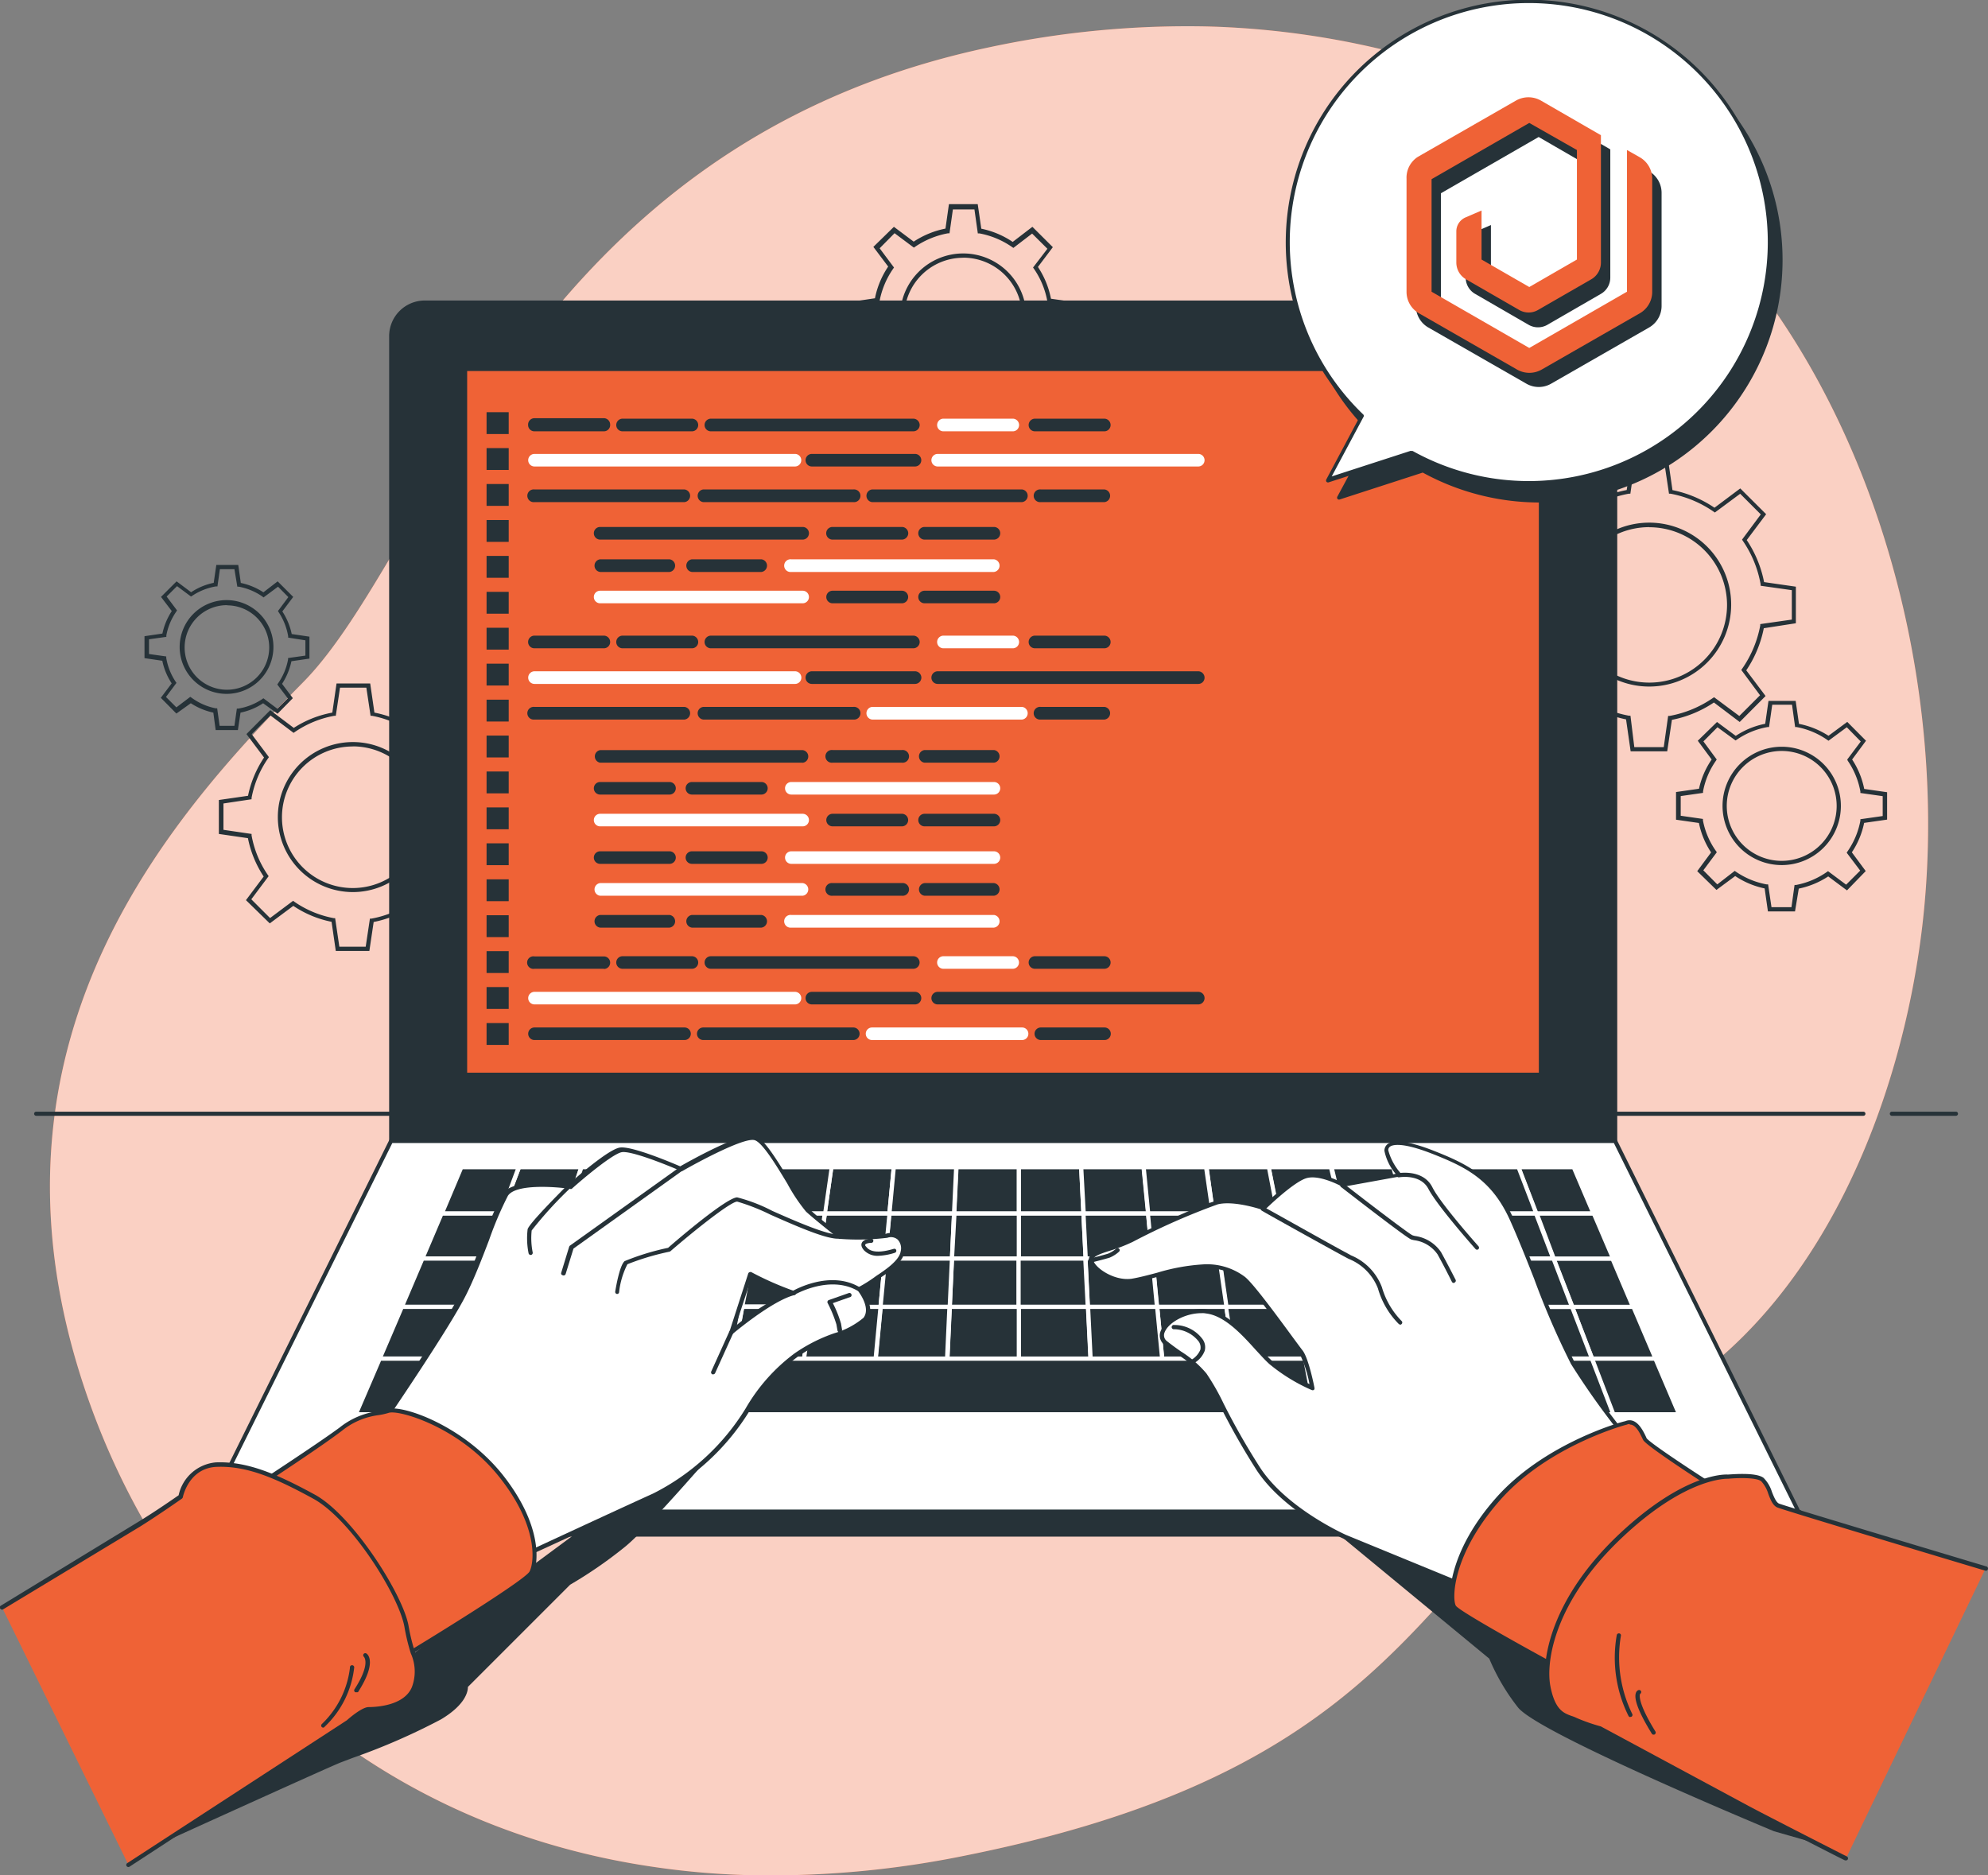 <svg xmlns="http://www.w3.org/2000/svg" viewBox="0 0 212.01 200"><rect x="0" y="0" width="212.01" height="200" fill="#808080" stroke="none"/><defs><style>.cls-1{fill:#ef6236;}.cls-2,.cls-4{fill:#fff;}.cls-2{opacity:0.7;isolation:isolate;}.cls-3{fill:#263238;}</style></defs><g id="Layer_2" data-name="Layer 2"><g id="icons"><g id="freepik--background-simple--inject-75"><path class="cls-1" d="M205,98.78c-2.22,18.75-10.77,40.55-27.88,50.57-25.83,15.13-23.67,38.41-74.1,48.53A103.56,103.56,0,0,1,80.67,200a84.08,84.08,0,0,1-11-.9c-32-4.68-53.62-27-61.53-53.83-10.4-35.4,10.39-58.54,24.17-72.49S56.2,15.36,105.7,5a100.78,100.78,0,0,1,23-2.18c17.61.45,36.81,6.21,50.1,18.28,1,.9,2,1.84,2.92,2.82C200.17,42.9,208,73.22,205,98.78Z"/><path class="cls-2" d="M205,98.78c-2.22,18.75-10.77,40.55-27.88,50.57-25.83,15.13-23.67,38.41-74.1,48.53A103.56,103.56,0,0,1,80.67,200a84.08,84.08,0,0,1-11-.9c-32-4.68-53.62-27-61.53-53.83-10.4-35.4,10.39-58.54,24.17-72.49S56.2,15.36,105.7,5a100.78,100.78,0,0,1,23-2.18c17.61.45,36.81,6.21,50.1,18.28,1,.9,2,1.84,2.92,2.82C200.17,42.9,208,73.22,205,98.78Z"/></g><g id="freepik--Table--inject-75"><path class="cls-3" d="M208.59,119h-6.83a.22.22,0,1,1,0-.44h6.83a.22.22,0,0,1,0,.44Z"/><path class="cls-3" d="M198.72,119H3.86a.22.22,0,0,1,0-.44H198.72a.22.22,0,0,1,0,.44Z"/></g><g id="freepik--Gears--inject-75"><path class="cls-3" d="M177.8,80.13h-3.9l-.49-3.41a12.3,12.3,0,0,1-4.48-1.88l-2.75,2.06-2.75-2.76,2.06-2.75a12.44,12.44,0,0,1-1.84-4.49l-3.4-.49V62.52l3.41-.49a12.43,12.43,0,0,1,1.87-4.49l-2.06-2.74L166.23,52,169,54.1a12.32,12.32,0,0,1,4.48-1.84l.49-3.4h3.9l.49,3.41a12.23,12.23,0,0,1,4.48,1.88l2.75-2.06,2.76,2.75-2.07,2.76a12.24,12.24,0,0,1,1.85,4.48l3.39.49v3.9L188.1,67a12.25,12.25,0,0,1-1.87,4.49l2.06,2.74L185.53,77l-2.75-2.08a12.17,12.17,0,0,1-4.48,1.85Zm-3.51-.45h3.14l.47-3.33.17,0a11.88,11.88,0,0,0,4.59-1.9l.14-.09,2.69,2,2.21-2.21-2-2.7.09-.13a11.92,11.92,0,0,0,1.93-4.6l0-.16,3.37-.48V62.94l-3.33-.47,0-.17a11.8,11.8,0,0,0-1.89-4.61l-.09-.14,2-2.69-2.2-2.2-2.7,2-.13-.09a11.88,11.88,0,0,0-4.61-1.92l-.15,0-.5-3.32h-3.14l-.48,3.32-.15,0a11.89,11.89,0,0,0-4.62,1.9l-.14.09-2.69-2-2.21,2.21,2,2.69-.09.14a11.9,11.9,0,0,0-1.92,4.6l0,.16-3.35.48V66l3.33.48,0,.15A11.9,11.9,0,0,0,166,71.28l.09.14-2,2.69,2.21,2.21,2.69-2,.13.09a11.75,11.75,0,0,0,4.6,1.92l.16,0Zm1.6-6.46a8.74,8.74,0,1,1,8.73-8.74A8.74,8.74,0,0,1,175.89,73.22Zm0-17a8.29,8.29,0,1,0,8.29,8.29h0a8.3,8.3,0,0,0-8.29-8.28Z"/><path class="cls-3" d="M191.43,97.2h-2.89l-.35-2.45a8.9,8.9,0,0,1-3.14-1.32l-2,1.48-2.05-2,1.48-2a8.94,8.94,0,0,1-1.3-3.14l-2.44-.35V84.47l2.45-.35A8.8,8.8,0,0,1,182.54,81l-1.48-2L183.11,77l2,1.48a8.74,8.74,0,0,1,3.14-1.29l.35-2.44h2.9l.35,2.45A9,9,0,0,1,195,78.47l2-1.48L199,79l-1.48,2a8.81,8.81,0,0,1,1.29,3.14l2.44.35v2.92l-2.45.35a8.78,8.78,0,0,1-1.31,3.14l1.48,2-2,2.06-2-1.49a9,9,0,0,1-3.14,1.3Zm-2.51-.45h2.13l.33-2.37.17,0A8.46,8.46,0,0,0,194.82,93l.13-.09,1.93,1.44,1.5-1.5-1.44-1.91.09-.14a8.45,8.45,0,0,0,1.37-3.27l0-.16,2.38-.34V84.91l-2.38-.34,0-.16a8.43,8.43,0,0,0-1.35-3.28L197,81l1.44-1.92-1.49-1.52L195,79l-.13-.09a8.45,8.45,0,0,0-3.27-1.37l-.16,0-.33-2.38H189l-.34,2.38-.16,0a8.31,8.31,0,0,0-3.27,1.34l-.14.09-1.93-1.41-1.5,1.51L183.08,81l-.09.14a8.3,8.3,0,0,0-1.37,3.27l0,.15-2.38.34V87l2.37.34,0,.16A8.31,8.31,0,0,0,183,90.76l.09.13-1.44,1.93,1.49,1.5L185,92.88l.13.09a8.54,8.54,0,0,0,3.27,1.35l.16,0ZM190,92.26A6.31,6.31,0,1,1,196.32,86,6.31,6.31,0,0,1,190,92.26Zm0-12.17A5.86,5.86,0,1,0,195.87,86,5.86,5.86,0,0,0,190,80.09Z"/><path class="cls-3" d="M39.39,101.42H35.81l-.45-3.11a11.21,11.21,0,0,1-4.08-1.7l-2.51,1.87L26.23,96l1.89-2.52a11.46,11.46,0,0,1-1.68-4.09l-3.1-.45V85.32l3.11-.45a11.48,11.48,0,0,1,1.71-4.08l-1.88-2.5,2.54-2.55,2.51,1.89A11.28,11.28,0,0,1,35.44,76l.45-3.11h3.59L39.93,76A11.16,11.16,0,0,1,44,77.66l2.51-1.88,2.54,2.54-1.89,2.52a11.11,11.11,0,0,1,1.68,4.09l3.11.44V89l-3.14.45a11.46,11.46,0,0,1-1.7,4.08L49,96l-2.55,2.53-2.51-1.88a11.29,11.29,0,0,1-4.09,1.68Zm-3.2-.45H39l.45-3,.16,0a10.81,10.81,0,0,0,4.21-1.73l.13-.09,2.46,1.85,2-2L46.59,93.5l.09-.14a10.76,10.76,0,0,0,1.76-4.2l0-.15,3-.45V85.75l-3-.45,0-.16a10.75,10.75,0,0,0-1.73-4.21l-.09-.13,1.85-2.46-2-2L44,78.18l-.13-.09a10.89,10.89,0,0,0-4.2-1.75l-.15,0-.45-3H36.26l-.45,3-.16,0a10.81,10.81,0,0,0-4.21,1.73l-.13.09L28.84,76.3l-2,2,1.84,2.45-.1.14a10.91,10.91,0,0,0-1.75,4.19l0,.16-3,.45V88.5l3,.44,0,.16a10.81,10.81,0,0,0,1.73,4.21l.09.13-1.85,2.47,2,2,2.46-1.84.13.1a10.89,10.89,0,0,0,4.2,1.75l.15,0Zm1.44-5.83a8,8,0,1,1,8-8h0a8,8,0,0,1-8,8Zm0-15.53a7.55,7.55,0,1,0,7.54,7.55h0a7.55,7.55,0,0,0-7.54-7.56h0Z"/><path class="cls-3" d="M25.37,77.86H23L22.75,76a7.06,7.06,0,0,1-2.4-1L18.81,76.1l-1.66-1.68,1.16-1.54a6.87,6.87,0,0,1-1-2.41l-1.9-.28V67.85l1.91-.28a7,7,0,0,1,1-2.4l-1.15-1.51L18.83,62l1.55,1.16a6.87,6.87,0,0,1,2.41-1l.28-1.91h2.34l.27,1.92a7,7,0,0,1,2.41,1L29.61,62l1.66,1.66-1.16,1.55a7,7,0,0,1,1,2.41L33,67.9v2.34l-1.92.28a7.08,7.08,0,0,1-1,2.41l1.15,1.53-1.63,1.66L28.06,75a6.79,6.79,0,0,1-2.41,1Zm-1.95-.45H25l.26-1.84.16,0a6.45,6.45,0,0,0,2.53-1l.14-.1,1.49,1.12,1.11-1.11-1.12-1.48.09-.13a6.5,6.5,0,0,0,1.06-2.53l0-.16,1.85-.26V68.29L30.73,68l0-.16a6.62,6.62,0,0,0-1-2.53l-.09-.14,1.11-1.49-1.1-1.11L28.1,63.72,28,63.63a6.5,6.5,0,0,0-2.53-1.06l-.16,0L25,60.7H23.45l-.26,1.84-.16,0a6.47,6.47,0,0,0-2.53,1l-.13.08-1.49-1.11-1.11,1.11,1.11,1.48-.09.14a6.53,6.53,0,0,0-1.05,2.52l0,.16-1.85.26v1.57l1.84.26,0,.16a6.47,6.47,0,0,0,1,2.53l.09.13-1.12,1.5,1.11,1.11,1.48-1.12.14.09A6.4,6.4,0,0,0,23,75.54l.16,0ZM24.23,74a5,5,0,1,1,4.93-5h0A5,5,0,0,1,24.23,74Zm0-9.46a4.51,4.51,0,1,0,4.48,4.54V69A4.5,4.5,0,0,0,24.23,64.56Z"/><path class="cls-3" d="M104.22,45.77h-3.07l-.37-2.61a9.56,9.56,0,0,1-3.39-1.42l-2.1,1.58-2.18-2.17L94.7,39a9.38,9.38,0,0,1-1.39-3.38l-2.6-.38V32.2l2.6-.39a9.24,9.24,0,0,1,1.41-3.38l-1.58-2.1,2.19-2.14,2.11,1.58a9.5,9.5,0,0,1,3.39-1.39l.37-2.61h3.07l.38,2.62A9.32,9.32,0,0,1,108,25.8l2.1-1.61,2.18,2.17-1.59,2.11a9.32,9.32,0,0,1,1.39,3.39l2.61.37v3.08l-2.62.37a9.24,9.24,0,0,1-1.41,3.38l1.58,2.11-2.17,2.17L108,41.76a9.5,9.5,0,0,1-3.39,1.39Zm-2.69-.45h2.29l.36-2.54.17,0a9,9,0,0,0,3.5-1.45l.14-.09,2.06,1.55,1.65-1.63-1.54-2,.09-.13a9.11,9.11,0,0,0,1.47-3.5l0-.16,2.54-.36v-2.3l-2.56-.38,0-.16a8.86,8.86,0,0,0-1.44-3.51l-.09-.13,1.53-2-1.63-1.62-2,1.53-.13-.09a8.94,8.94,0,0,0-3.5-1.46l-.16,0-.36-2.55h-2.3l-.36,2.54-.16,0a9.16,9.16,0,0,0-3.51,1.44l-.13.09-2.06-1.54-1.59,1.61,1.53,2.05-.09.13a9,9,0,0,0-1.46,3.51l0,.15-2.55.37v2.29l2.54.37,0,.15a8.9,8.9,0,0,0,1.44,3.52l.09.13-1.54,2.06,1.62,1.62,2-1.54.13.09a8.94,8.94,0,0,0,3.5,1.46l.16,0Zm1.2-4.83a6.73,6.73,0,1,1,6.72-6.73h0A6.72,6.72,0,0,1,102.73,40.49Zm0-13A6.28,6.28,0,1,0,109,33.76a6.28,6.28,0,0,0-6.28-6.28Z"/></g><g id="freepik--Device--inject-75"><path class="cls-3" d="M45.27,32.26H168.66a3.59,3.59,0,0,1,3.59,3.59v85.86H41.72V35.85A3.59,3.59,0,0,1,45.27,32.26Z"/><path class="cls-3" d="M172.25,121.93H41.72a.22.22,0,0,1-.22-.22V35.85a3.8,3.8,0,0,1,3.8-3.8H168.66a3.81,3.81,0,0,1,3.81,3.8v85.86A.22.22,0,0,1,172.25,121.93Zm-130.32-.45H172V35.85a3.36,3.36,0,0,0-3.35-3.37H45.27a3.37,3.37,0,0,0-3.35,3.36h0Z"/><polygon class="cls-4" points="191.82 161.25 22.11 161.25 41.7 121.71 172.24 121.71 191.82 161.25"/><path class="cls-3" d="M191.82,161.48H22.11a.27.27,0,0,1-.19-.11.22.22,0,0,1,0-.22L41.5,121.61a.23.23,0,0,1,.21-.13H172.25a.22.22,0,0,1,.2.13L192,161.15a.22.22,0,0,1,0,.22A.24.24,0,0,1,191.82,161.48ZM22.47,161h169l-19.36-39.1H41.84Z"/><rect class="cls-1" x="49.6" y="39.34" width="114.73" height="75.29"/><path class="cls-3" d="M164.34,114.85H49.6a.22.22,0,0,1-.22-.23V39.34a.22.22,0,0,1,.22-.22H164.34a.22.22,0,0,1,.22.22v75.28A.22.22,0,0,1,164.34,114.85ZM49.82,114.4H164.11V39.57H49.82Z"/><polygon class="cls-3" points="101.52 134.23 101.75 129.41 94.85 129.41 94.39 134.23 101.52 134.23"/><path class="cls-4" d="M101.52,134.45H94.39a.24.24,0,0,1-.16-.07.23.23,0,0,1-.06-.18l.45-4.81a.23.23,0,0,1,.23-.21h6.89a.26.26,0,0,1,.17.07.25.25,0,0,1,.06.17l-.23,4.81A.22.22,0,0,1,101.52,134.45ZM94.64,134h6.67l.21-4.37H95.06Z"/><polygon class="cls-3" points="115.78 134.23 115.54 129.41 108.65 129.41 108.65 134.23 115.78 134.23"/><path class="cls-4" d="M115.78,134.45h-7.13a.22.22,0,0,1-.22-.22v-4.82a.21.21,0,0,1,.2-.23h6.92a.22.22,0,0,1,.22.21l.24,4.82a.25.25,0,0,1-.06.17A.23.23,0,0,1,115.78,134.45Zm-6.9-.45h6.66l-.21-4.37h-6.46Z"/><polygon class="cls-3" points="152.91 139.38 160.28 139.38 158.55 134.23 151.42 134.23 152.91 139.38"/><path class="cls-4" d="M160.28,139.6h-7.37a.24.24,0,0,1-.22-.16l-1.48-5.15a.24.24,0,0,1,0-.2.21.21,0,0,1,.18-.09h7.13a.22.22,0,0,1,.21.15l1.74,5.15a.23.23,0,0,1,0,.21A.21.21,0,0,1,160.28,139.6Zm-7.2-.45H160l-1.58-4.7h-6.67Z"/><polygon class="cls-3" points="94.39 134.23 94.85 129.41 87.95 129.41 87.27 134.23 94.39 134.23"/><path class="cls-4" d="M94.39,134.45H87.26a.25.25,0,0,1-.17-.08.19.19,0,0,1,0-.18l.68-4.81a.23.23,0,0,1,.22-.2h6.9a.25.25,0,0,1,.17.08.2.2,0,0,1,0,.17l-.44,4.82A.23.23,0,0,1,94.39,134.45ZM87.53,134H94.2l.42-4.37H88.15Z"/><polygon class="cls-3" points="80.14 134.23 81.06 129.41 74.16 129.41 73.01 134.23 80.14 134.23"/><path class="cls-4" d="M80.14,134.45H73a.21.21,0,0,1-.18-.09.21.21,0,0,1,0-.19l1.15-4.82a.22.22,0,0,1,.22-.17h6.9a.23.23,0,0,1,.17.08.26.26,0,0,1,0,.19l-.92,4.82A.23.23,0,0,1,80.14,134.45ZM73.29,134H80l.83-4.37H74.33Z"/><polygon class="cls-3" points="144.29 134.23 143.14 129.41 136.24 129.41 137.17 134.23 144.29 134.23"/><path class="cls-4" d="M144.29,134.45h-7.12a.22.22,0,0,1-.22-.18l-.93-4.82a.21.21,0,0,1,.17-.26h6.95a.21.21,0,0,1,.21.17l1.16,4.82a.21.21,0,0,1,0,.19A.21.21,0,0,1,144.29,134.45Zm-6.94-.45H144l-1.05-4.37h-6.43Z"/><polygon class="cls-3" points="151.42 134.23 150.03 129.41 143.14 129.41 144.29 134.23 151.42 134.23"/><path class="cls-4" d="M151.42,134.45h-7.13a.23.23,0,0,1-.22-.17l-1.15-4.82a.21.21,0,0,1,0-.19.24.24,0,0,1,.18-.09H150a.23.23,0,0,1,.22.17l1.37,4.81a.21.21,0,0,1,0,.2A.24.24,0,0,1,151.42,134.45Zm-6.95-.45h6.66l-1.26-4.37h-6.45Z"/><polygon class="cls-3" points="73.01 134.23 74.16 129.41 67.26 129.41 65.88 134.23 73.01 134.23"/><path class="cls-4" d="M73,134.45H65.88a.21.21,0,0,1-.18-.09.24.24,0,0,1,0-.2L67,129.35a.23.23,0,0,1,.22-.17h6.9a.26.26,0,0,1,.17.09.21.21,0,0,1,0,.19l-1.14,4.82A.23.23,0,0,1,73,134.45ZM66.18,134h6.65l1-4.37H67.43Z"/><polygon class="cls-3" points="122.91 134.23 122.44 129.41 115.54 129.41 115.78 134.23 122.91 134.23"/><path class="cls-4" d="M122.91,134.45h-7.13a.22.22,0,0,1-.22-.22l-.24-4.81a.27.27,0,0,1,.06-.17.24.24,0,0,1,.17-.07h6.91a.23.23,0,0,1,.23.21l.45,4.81a.23.23,0,0,1-.21.25ZM116,134h6.66l-.42-4.37h-6.46Z"/><polygon class="cls-3" points="158.55 134.23 156.93 129.41 150.03 129.41 151.42 134.23 158.55 134.23"/><path class="cls-4" d="M158.55,134.45h-7.13a.22.22,0,0,1-.21-.16l-1.38-4.82a.23.23,0,0,1,.16-.28h6.95a.21.21,0,0,1,.21.16l1.62,4.81a.26.26,0,0,1,0,.21A.22.22,0,0,1,158.55,134.45Zm-7-.45h6.65l-1.47-4.37h-6.44Z"/><polygon class="cls-3" points="137.17 134.23 136.24 129.41 129.34 129.41 130.03 134.23 137.17 134.23"/><path class="cls-4" d="M137.17,134.45H130a.22.22,0,0,1-.22-.19l-.69-4.82a.22.22,0,0,1,.18-.25h6.94a.23.23,0,0,1,.22.18l.93,4.82a.24.24,0,0,1-.19.27Zm-6.94-.45h6.66l-.84-4.37H129.6Z"/><polygon class="cls-3" points="130.03 134.23 129.34 129.41 122.44 129.41 122.91 134.23 130.03 134.23"/><path class="cls-4" d="M130,134.45h-7.12a.23.23,0,0,1-.22-.2l-.45-4.82a.2.2,0,0,1,.05-.17.25.25,0,0,1,.17-.08h6.9a.22.22,0,0,1,.22.19l.7,4.82a.19.19,0,0,1-.06.18A.21.21,0,0,1,130,134.45Zm-6.92-.45h6.67l-.63-4.37h-6.46Z"/><polygon class="cls-3" points="108.65 134.23 108.65 129.41 101.75 129.41 101.52 134.23 108.65 134.23"/><path class="cls-4" d="M108.65,134.45h-7.13a.24.24,0,0,1-.16-.07.27.27,0,0,1-.06-.17l.22-4.82a.24.24,0,0,1,.23-.21h6.9a.22.22,0,0,1,.22.23v4.82a.19.19,0,0,1-.07.15A.17.17,0,0,1,108.65,134.45Zm-6.89-.45h6.67v-4.37H102Z"/><polygon class="cls-3" points="58.75 134.23 51.62 134.23 49.65 139.38 57.03 139.38 58.75 134.23"/><path class="cls-4" d="M57,139.6H49.65a.24.24,0,0,1-.18-.09.28.28,0,0,1,0-.22l2-5.14a.24.24,0,0,1,.21-.15h7.15a.22.22,0,0,1,.18.1.2.2,0,0,1,0,.2l-1.74,5.17A.22.22,0,0,1,57,139.6ZM50,139.15h6.89l1.57-4.7H51.78Z"/><polygon class="cls-3" points="60.36 129.41 53.46 129.41 51.62 134.23 58.75 134.23 60.36 129.41"/><path class="cls-4" d="M58.77,134.45H51.62a.22.22,0,0,1-.18-.1.19.19,0,0,1,0-.2l1.85-4.82a.21.21,0,0,1,.2-.15h6.9a.23.23,0,0,1,.23.22s0,0,0,.08L59,134.3A.24.24,0,0,1,58.77,134.45ZM52,134h6.64l1.46-4.37H53.62Z"/><polygon class="cls-3" points="65.88 134.23 67.26 129.41 60.36 129.41 58.75 134.23 65.88 134.23"/><path class="cls-4" d="M65.88,134.45H58.77a.21.21,0,0,1-.22-.23.2.2,0,0,1,0-.07l1.61-4.81a.23.23,0,0,1,.21-.16h6.9a.26.26,0,0,1,.18.09.24.24,0,0,1,0,.2l-1.38,4.82A.23.23,0,0,1,65.88,134.45ZM59.06,134h6.65L67,129.63H60.52Z"/><polygon class="cls-3" points="47.55 144.9 45.28 150.83 53.2 150.83 55.18 144.9 47.55 144.9"/><path class="cls-4" d="M53.2,151.06H45.28a.3.3,0,0,1-.19-.1.22.22,0,0,1,0-.21l2.26-5.93a.24.24,0,0,1,.22-.15h7.62a.22.22,0,0,1,.18.1.18.18,0,0,1,0,.2l-2,5.93A.23.23,0,0,1,53.2,151.06Zm-7.6-.45H53l1.83-5.49H47.7Z"/><polygon class="cls-3" points="57.03 139.38 49.65 139.38 47.55 144.9 55.18 144.9 57.03 139.38"/><path class="cls-4" d="M55.18,145.12H47.55a.22.22,0,0,1-.22-.22.19.19,0,0,1,0-.08l2.11-5.53a.24.24,0,0,1,.21-.14H57a.22.22,0,0,1,.18.1.23.23,0,0,1,0,.2L55.4,145A.22.22,0,0,1,55.18,145.12Zm-7.32-.45H55l1.7-5.07H49.8Z"/><polygon class="cls-3" points="55.18 144.9 53.2 150.83 61.12 150.83 62.82 144.9 55.18 144.9"/><path class="cls-4" d="M61.13,151.06H53.2a.24.24,0,0,1-.22-.23.17.17,0,0,1,0-.07l2-5.91a.23.23,0,0,1,.21-.15h7.63A.21.21,0,0,1,63,145l-1.69,5.93A.23.23,0,0,1,61.13,151.06Zm-7.63-.45h7.44l1.57-5.49H55.34Z"/><polygon class="cls-3" points="87.27 134.23 87.95 129.41 81.06 129.41 80.14 134.23 87.27 134.23"/><path class="cls-4" d="M87.26,134.45H80.14a.25.25,0,0,1-.18-.08.25.25,0,0,1,0-.19l.89-4.82a.25.25,0,0,1,.23-.18h6.89a.23.23,0,0,1,.23.23v0l-.68,4.82A.25.25,0,0,1,87.26,134.45ZM80.41,134h6.66l.63-4.37H81.24Z"/><polygon class="cls-3" points="86.53 139.38 87.27 134.23 80.14 134.23 79.16 139.38 86.53 139.38"/><path class="cls-4" d="M86.53,139.6H79.15a.22.22,0,0,1-.22-.22.11.11,0,0,1,0,0l1-5.15a.23.23,0,0,1,.22-.18h7.12a.25.25,0,0,1,.18.08.23.23,0,0,1,0,.18l-.74,5.15A.22.22,0,0,1,86.53,139.6Zm-7.11-.45h6.92l.69-4.7H80.34Z"/><polygon class="cls-3" points="79.16 139.38 80.14 134.23 73.01 134.23 71.78 139.38 79.16 139.38"/><path class="cls-4" d="M79.15,139.6H71.78a.21.21,0,0,1-.18-.09.2.2,0,0,1,0-.18l1.23-5.16A.22.22,0,0,1,73,134h7.12a.21.21,0,0,1,.17.08.19.19,0,0,1,0,.19l-1,5.15A.23.23,0,0,1,79.15,139.6Zm-7.09-.45H79l.9-4.7H73.18Z"/><polygon class="cls-3" points="93.9 139.38 94.39 134.23 87.27 134.23 86.53 139.38 93.9 139.38"/><path class="cls-4" d="M93.9,139.6H86.53a.22.22,0,0,1-.22-.22v0l.72-5.15a.22.22,0,0,1,.22-.19h7.12a.24.24,0,0,1,.17.07.28.28,0,0,1,.06.18l-.49,5.15A.22.22,0,0,1,93.9,139.6Zm-7.11-.45H93.7l.45-4.7H87.48Z"/><polygon class="cls-3" points="65.88 134.23 58.75 134.23 57.03 139.38 64.41 139.38 65.88 134.23"/><path class="cls-4" d="M64.41,139.6H57a.21.21,0,0,1-.18-.09.21.21,0,0,1,0-.2l1.72-5.16a.23.23,0,0,1,.21-.15h7.13a.21.21,0,0,1,.18.09.21.21,0,0,1,0,.2l-1.47,5.15A.23.23,0,0,1,64.41,139.6Zm-7.07-.45h6.9l1.34-4.7H58.91Z"/><polygon class="cls-3" points="154.5 144.9 162.14 144.9 160.28 139.38 152.91 139.38 154.5 144.9"/><path class="cls-4" d="M162.14,145.12h-7.63a.21.21,0,0,1-.21-.16l-1.6-5.52a.28.28,0,0,1,0-.2.24.24,0,0,1,.18-.09h7.37a.23.23,0,0,1,.22.15l1.84,5.55a.24.24,0,0,1,0,.2A.21.21,0,0,1,162.14,145.12Zm-7.48-.45h7.18l-1.7-5.07H153.2Z"/><polygon class="cls-3" points="71.78 139.38 73.01 134.23 65.88 134.23 64.41 139.38 71.78 139.38"/><path class="cls-4" d="M71.78,139.6H64.41a.21.21,0,0,1-.18-.09.19.19,0,0,1,0-.19l1.47-5.16a.24.24,0,0,1,.22-.16H73a.2.2,0,0,1,.17.09.22.22,0,0,1,0,.19L72,139.43A.23.23,0,0,1,71.78,139.6Zm-7.08-.45h6.9l1.12-4.7H66.05Z"/><polygon class="cls-3" points="57.03 139.38 55.18 144.9 62.82 144.9 64.41 139.38 57.03 139.38"/><path class="cls-4" d="M62.81,145.12H55.18A.21.21,0,0,1,55,145a.19.19,0,0,1,0-.2l1.84-5.52a.24.24,0,0,1,.21-.16H64.4a.22.22,0,0,1,.22.24v.05L63,145A.21.21,0,0,1,62.81,145.12Zm-7.33-.45h7.17l1.46-5.07H57.19Z"/><polygon class="cls-3" points="138.16 139.38 137.17 134.23 130.03 134.23 130.78 139.38 138.16 139.38"/><path class="cls-4" d="M138.16,139.6h-7.38a.22.22,0,0,1-.22-.19l-.75-5.15a.23.23,0,0,1,.06-.18A.21.21,0,0,1,130,134h7.14a.23.23,0,0,1,.22.18l1,5.15a.24.24,0,0,1-.18.27Zm-7.17-.45h6.9l-.89-4.7h-6.69Z"/><polygon class="cls-3" points="130.78 139.38 130.03 134.23 122.91 134.23 123.41 139.38 130.78 139.38"/><path class="cls-4" d="M130.78,139.6h-7.37a.23.23,0,0,1-.23-.2l-.5-5.15a.28.28,0,0,1,.06-.18.24.24,0,0,1,.17-.07H130a.23.23,0,0,1,.23.19l.73,5.15a.23.23,0,0,1-.2.26h0Zm-7.18-.45h6.94l-.68-4.7h-6.71Z"/><polygon class="cls-3" points="152.91 139.38 151.42 134.23 144.29 134.23 145.53 139.38 152.91 139.38"/><path class="cls-4" d="M152.91,139.6h-7.38a.23.23,0,0,1-.22-.17l-1.24-5.15a.25.25,0,0,1,.05-.19.21.21,0,0,1,.17-.09h7.13a.24.24,0,0,1,.22.16l1.48,5.16a.22.22,0,0,1,0,.19A.23.23,0,0,1,152.91,139.6Zm-7.2-.45h6.9l-1.35-4.7h-6.68Z"/><polygon class="cls-3" points="108.66 139.38 108.65 134.23 101.52 134.23 101.28 139.38 108.66 139.38"/><path class="cls-4" d="M108.66,139.6h-7.38a.2.2,0,0,1-.16-.07.19.19,0,0,1-.06-.16l.24-5.16a.23.23,0,0,1,.22-.21h7.13a.23.23,0,0,1,.23.23v5.15a.26.26,0,0,1-.07.16A.22.22,0,0,1,108.66,139.6Zm-7.14-.45h6.91v-4.7h-6.69Z"/><polygon class="cls-3" points="123.41 139.38 122.91 134.23 115.78 134.23 116.03 139.38 123.41 139.38"/><path class="cls-4" d="M123.41,139.6H116a.21.21,0,0,1-.22-.21l-.25-5.16a.17.17,0,0,1,.06-.16.2.2,0,0,1,.16-.07h7.13a.24.24,0,0,1,.23.2l.49,5.16a.22.22,0,0,1,0,.17A.28.28,0,0,1,123.41,139.6Zm-7.18-.45h6.91l-.45-4.7H116Z"/><polygon class="cls-3" points="116.03 139.38 115.78 134.23 108.65 134.23 108.66 139.38 116.03 139.38"/><path class="cls-4" d="M116,139.6h-7.37a.22.22,0,0,1-.23-.22v-5.15a.23.23,0,0,1,.07-.17.23.23,0,0,1,.16-.06h7.12a.21.21,0,0,1,.22.21l.26,5.16a.24.24,0,0,1-.23.23Zm-7.15-.45h6.92l-.24-4.7h-6.68Z"/><polygon class="cls-3" points="101.28 139.38 101.52 134.23 94.39 134.23 93.9 139.38 101.28 139.38"/><path class="cls-4" d="M101.28,139.6H93.9a.24.24,0,0,1-.16-.07.27.27,0,0,1-.06-.17l.49-5.16a.23.23,0,0,1,.22-.2h7.13a.21.21,0,0,1,.22.21,0,0,0,0,1,0,0l-.23,5.16A.23.23,0,0,1,101.28,139.6Zm-7.13-.45h6.92l.22-4.7H94.6Z"/><polygon class="cls-3" points="123.41 139.38 123.94 144.9 131.58 144.9 130.78 139.38 123.41 139.38"/><path class="cls-4" d="M131.58,145.12H124a.23.23,0,0,1-.22-.2l-.54-5.52a.25.25,0,0,1,.06-.17.21.21,0,0,1,.17-.08h7.37a.24.24,0,0,1,.23.19l.78,5.51a.24.24,0,0,1-.05.18A.22.22,0,0,1,131.58,145.12Zm-7.43-.45h7.17l-.73-5.07h-6.94Z"/><polygon class="cls-3" points="130.78 139.38 131.58 144.9 139.22 144.9 138.16 139.38 130.78 139.38"/><path class="cls-4" d="M139.22,145.12h-7.63a.22.22,0,0,1-.22-.19l-.8-5.52a.24.24,0,0,1,.22-.26h7.37a.23.23,0,0,1,.22.18l1.06,5.52a.24.24,0,0,1-.05.18A.2.2,0,0,1,139.22,145.12Zm-7.44-.45H139l-1-5.07H131Z"/><polygon class="cls-3" points="64.41 139.38 62.82 144.9 70.46 144.9 71.78 139.38 64.41 139.38"/><path class="cls-4" d="M70.46,145.12H62.81a.2.2,0,0,1-.18-.09.21.21,0,0,1,0-.2l1.58-5.51a.23.23,0,0,1,.22-.17h7.39a.22.22,0,0,1,.22.23.09.09,0,0,1,0,.05L70.68,145A.23.23,0,0,1,70.46,145.12Zm-7.34-.45H70.3l1.2-5.07H64.57Z"/><polygon class="cls-3" points="138.16 139.38 139.22 144.9 146.86 144.9 145.53 139.38 138.16 139.38"/><path class="cls-4" d="M146.86,145.12h-7.63a.23.23,0,0,1-.22-.18l-1.07-5.52a.2.2,0,0,1,0-.18.23.23,0,0,1,.18-.09h7.37a.22.22,0,0,1,.22.18l1.34,5.52a.22.22,0,0,1-.23.27Zm-7.45-.45h7.17l-1.24-5.07h-6.91Z"/><polygon class="cls-3" points="108.66 139.38 108.66 144.9 116.3 144.9 116.03 139.38 108.66 139.38"/><path class="cls-4" d="M116.3,145.12h-7.63a.22.22,0,0,1-.22-.22v-5.52a.23.23,0,0,1,.06-.16.26.26,0,0,1,.16-.07h7.38a.22.22,0,0,1,.22.22l.27,5.52a.19.19,0,0,1-.06.16A.21.21,0,0,1,116.3,145.12Zm-7.41-.45h7.17l-.25-5.07h-6.93Z"/><polygon class="cls-3" points="145.53 139.38 146.86 144.9 154.5 144.9 152.91 139.38 145.53 139.38"/><path class="cls-4" d="M154.5,145.12h-7.63a.23.23,0,0,1-.22-.17l-1.34-5.52a.21.21,0,0,1,0-.19.21.21,0,0,1,.18-.09h7.37a.23.23,0,0,1,.22.17l1.59,5.53a.24.24,0,0,1,0,.2A.24.24,0,0,1,154.5,145.12Zm-7.46-.45h7.17l-1.46-5.07h-6.94Z"/><polygon class="cls-3" points="116.03 139.38 116.3 144.9 123.94 144.9 123.41 139.38 116.03 139.38"/><path class="cls-4" d="M123.94,145.12h-7.63a.22.22,0,0,1-.22-.21l-.27-5.52a.27.27,0,0,1,.06-.17.24.24,0,0,1,.16-.07h7.37a.23.23,0,0,1,.22.21l.53,5.51a.2.2,0,0,1-.06.18A.2.2,0,0,1,123.94,145.12Zm-7.42-.45h7.17l-.49-5.07h-6.93Z"/><polygon class="cls-3" points="79.16 139.38 78.1 144.9 85.74 144.9 86.53 139.38 79.16 139.38"/><path class="cls-4" d="M85.74,145.12H78.12A.21.21,0,0,1,78,145a.24.24,0,0,1,0-.18l1-5.53a.23.23,0,0,1,.22-.18h7.38a.23.23,0,0,1,.22.23v0L86,144.93A.22.22,0,0,1,85.74,145.12Zm-7.37-.45h7.18l.73-5.07H79.34Z"/><polygon class="cls-3" points="71.78 139.38 70.46 144.9 78.1 144.9 79.16 139.38 71.78 139.38"/><path class="cls-4" d="M78.1,145.12H70.48a.23.23,0,0,1-.18-.08.22.22,0,0,1,0-.19l1.31-5.52a.23.23,0,0,1,.22-.18h7.38a.2.2,0,0,1,.17.09.23.23,0,0,1,0,.18l-1,5.52A.24.24,0,0,1,78.1,145.12Zm-7.35-.45h7.18l1-5.07H72Z"/><polygon class="cls-3" points="101.28 139.38 101.02 144.9 108.66 144.9 108.66 139.38 101.28 139.38"/><path class="cls-4" d="M108.66,145.12H101a.22.22,0,0,1-.17-.07.23.23,0,0,1-.06-.16l.26-5.52a.24.24,0,0,1,.23-.22h7.37a.22.22,0,0,1,.22.23v5.52a.23.23,0,0,1-.06.16A.27.27,0,0,1,108.66,145.12Zm-7.4-.45h7.17V139.6h-6.94Z"/><polygon class="cls-3" points="93.9 139.38 93.38 144.9 101.02 144.9 101.28 139.38 93.9 139.38"/><path class="cls-4" d="M101,145.12H93.4a.21.21,0,0,1-.17-.07.27.27,0,0,1-.06-.17l.53-5.52a.22.22,0,0,1,.22-.21h7.38a.26.26,0,0,1,.16.07.27.27,0,0,1,.06.17l-.26,5.52A.22.22,0,0,1,101,145.12Zm-7.39-.45h7.18l.23-5.07H94.11Z"/><polygon class="cls-3" points="86.53 139.38 85.74 144.9 93.38 144.9 93.9 139.38 86.53 139.38"/><path class="cls-4" d="M93.38,145.12H85.76a.22.22,0,0,1-.23-.22v0l.79-5.53a.22.22,0,0,1,.22-.19h7.38a.21.21,0,0,1,.16.08.18.18,0,0,1,.06.17l-.52,5.52A.22.22,0,0,1,93.38,145.12ZM86,144.67h7.18l.48-5.07H86.73Z"/><polygon class="cls-3" points="145.53 139.38 144.29 134.23 137.17 134.23 138.16 139.38 145.53 139.38"/><path class="cls-4" d="M145.53,139.6h-7.37a.22.22,0,0,1-.22-.18l-1-5.15a.25.25,0,0,1,.05-.19.21.21,0,0,1,.17-.08h7.13a.23.23,0,0,1,.22.17l1.23,5.16a.17.17,0,0,1,0,.18A.21.21,0,0,1,145.53,139.6Zm-7.17-.45h6.9l-1.13-4.7h-6.69Z"/><polygon class="cls-3" points="60.36 129.41 62.01 124.47 55.35 124.47 53.46 129.41 60.36 129.41"/><path class="cls-4" d="M60.36,129.63h-6.9a.22.22,0,0,1-.22-.22.19.19,0,0,1,0-.08l1.88-4.94a.22.22,0,0,1,.21-.14H62a.22.22,0,0,1,.22.23.2.2,0,0,1,0,.07l-1.64,4.93A.24.24,0,0,1,60.36,129.63Zm-6.57-.45H60.2l1.5-4.48H55.5Z"/><polygon class="cls-3" points="53.46 129.41 47.1 129.41 45.04 134.23 51.62 134.23 53.46 129.41"/><path class="cls-4" d="M51.62,134.45H45a.21.21,0,0,1-.19-.31l2.06-4.82a.26.26,0,0,1,.2-.14h6.37a.26.26,0,0,1,.19.1.23.23,0,0,1,0,.2l-1.84,4.83A.24.24,0,0,1,51.62,134.45ZM45.38,134h6.09l1.67-4.37h-5.9Z"/><polygon class="cls-3" points="55.35 124.47 49.2 124.47 47.1 129.41 53.46 129.41 55.35 124.47"/><path class="cls-4" d="M53.46,129.63H47.11a.23.23,0,0,1-.19-.1.2.2,0,0,1,0-.21l2.1-4.94a.22.22,0,0,1,.21-.13h6.14a.23.23,0,0,1,.19.1.22.22,0,0,1,0,.21l-1.88,4.93A.22.22,0,0,1,53.46,129.63Zm-6-.45h5.87L55,124.7H49.35Z"/><polygon class="cls-3" points="51.62 134.23 45.04 134.23 42.84 139.38 49.65 139.38 51.62 134.23"/><path class="cls-4" d="M49.65,139.6H42.84a.22.22,0,0,1-.22-.23.31.31,0,0,1,0-.08l2.2-5.15A.2.2,0,0,1,45,134h6.58a.23.23,0,0,1,.19.1.22.22,0,0,1,0,.21l-2,5.16A.22.22,0,0,1,49.65,139.6Zm-6.46-.45H49.5l1.8-4.7H45.19Z"/><polygon class="cls-3" points="49.65 139.38 42.84 139.38 40.49 144.9 47.55 144.9 49.65 139.38"/><path class="cls-4" d="M47.55,145.12H40.49a.21.21,0,0,1-.22-.21.16.16,0,0,1,0-.1l2.33-5.52a.23.23,0,0,1,.21-.14h6.81a.23.23,0,0,1,.22.23s0,.05,0,.08L47.74,145A.22.22,0,0,1,47.55,145.12Zm-6.72-.45h6.55l2-5.07H43Z"/><polygon class="cls-3" points="47.55 144.9 40.49 144.9 37.96 150.83 45.28 150.83 47.55 144.9"/><path class="cls-4" d="M45.28,151.06H38a.23.23,0,0,1-.18-.11.2.2,0,0,1,0-.21l2.53-5.93a.22.22,0,0,1,.2-.14h7a.23.23,0,0,1,.19.1.26.26,0,0,1,0,.21l-2.27,5.93A.24.24,0,0,1,45.28,151.06Zm-7-.45h6.82l2.1-5.49H40.64Z"/><polygon class="cls-3" points="165.68 134.23 167.66 139.38 174.18 139.38 171.98 134.23 165.68 134.23"/><path class="cls-4" d="M174.18,139.6h-6.52a.23.23,0,0,1-.21-.14l-2-5.15a.22.22,0,0,1,0-.21.23.23,0,0,1,.19-.1H172a.22.22,0,0,1,.21.14l2.2,5.15a.26.26,0,0,1,0,.21A.23.23,0,0,1,174.18,139.6Zm-6.37-.45h6l-2-4.7H166Z"/><polygon class="cls-3" points="169.78 144.9 176.54 144.9 174.18 139.38 167.66 139.38 169.78 144.9"/><path class="cls-4" d="M176.54,145.12h-6.76a.22.22,0,0,1-.21-.14l-2.12-5.51a.21.21,0,0,1,.13-.29.11.11,0,0,1,.08,0h6.52a.24.24,0,0,1,.21.14l2.35,5.51a.22.22,0,0,1-.12.29.15.15,0,0,1-.09,0Zm-6.61-.45h6.28l-2.16-5.07H168Z"/><polygon class="cls-3" points="172.06 150.83 179.06 150.83 176.54 144.9 169.78 144.9 172.06 150.83"/><path class="cls-4" d="M179.06,151.06h-7a.24.24,0,0,1-.22-.15L169.56,145a.23.23,0,0,1,.14-.29l.07,0h6.76a.24.24,0,0,1,.21.14l2.52,5.93a.2.2,0,0,1,0,.21A.23.23,0,0,1,179.06,151.06Zm-6.85-.45h6.52l-2.34-5.49h-6.28Z"/><polygon class="cls-3" points="115.54 129.41 115.3 124.47 108.64 124.47 108.65 129.41 115.54 129.41"/><path class="cls-4" d="M115.55,129.63h-6.9a.22.22,0,0,1-.23-.22v-4.94a.23.23,0,0,1,.07-.15.2.2,0,0,1,.16-.07h6.64a.22.22,0,0,1,.22.22l.24,4.93a.27.27,0,0,1-.06.17A.25.25,0,0,1,115.55,129.63Zm-6.68-.45h6.44l-.22-4.48h-6.22Z"/><polygon class="cls-3" points="165.68 134.23 171.98 134.23 169.93 129.41 163.83 129.41 165.68 134.23"/><path class="cls-4" d="M172,134.45h-6.3a.23.23,0,0,1-.21-.14l-1.85-4.83a.21.21,0,0,1,.13-.28l.08,0h6.1a.24.24,0,0,1,.21.14l2.05,4.82a.2.2,0,0,1,0,.21A.21.21,0,0,1,172,134.45Zm-6.15-.45h5.84l-1.87-4.37h-5.62Z"/><polygon class="cls-3" points="162.14 144.9 169.78 144.9 167.66 139.38 160.28 139.38 162.14 144.9"/><path class="cls-4" d="M169.78,145.12h-7.63a.22.22,0,0,1-.21-.15l-1.87-5.5a.23.23,0,0,1,.14-.29h7.45a.24.24,0,0,1,.21.14l2.14,5.51a.2.2,0,0,1,0,.21A.21.21,0,0,1,169.78,145.12Zm-7.48-.45h7.15l-1.95-5.07h-6.91Z"/><polygon class="cls-3" points="67.26 129.41 68.67 124.47 62.01 124.47 60.36 129.41 67.26 129.41"/><path class="cls-4" d="M67.26,129.63h-6.9a.22.22,0,0,1-.22-.22.15.15,0,0,1,0-.07l1.65-4.94a.22.22,0,0,1,.21-.15h6.66a.21.21,0,0,1,.18.09.24.24,0,0,1,0,.2l-1.42,4.93A.21.21,0,0,1,67.26,129.63Zm-6.59-.45h6.42l1.28-4.48h-6.2Z"/><polygon class="cls-3" points="156.93 129.41 158.55 134.23 165.68 134.23 163.83 129.41 156.93 129.41"/><path class="cls-4" d="M165.68,134.45h-7.13a.22.22,0,0,1-.21-.15l-1.62-4.82a.26.26,0,0,1,0-.21.24.24,0,0,1,.18-.09h6.9a.23.23,0,0,1,.21.15l1.85,4.82a.24.24,0,0,1,0,.2A.26.26,0,0,1,165.68,134.45Zm-7-.45h6.64l-1.67-4.37h-6.44Z"/><polygon class="cls-3" points="169.93 129.41 167.83 124.47 161.94 124.47 163.83 129.41 169.93 129.41"/><path class="cls-4" d="M169.93,129.63h-6.1a.22.22,0,0,1-.21-.14l-1.89-4.93a.22.22,0,0,1,0-.21.23.23,0,0,1,.19-.1h5.89a.23.23,0,0,1,.21.13l2.1,4.94a.22.22,0,0,1,0,.21A.23.23,0,0,1,169.93,129.63Zm-5.94-.45h5.6l-1.91-4.48h-5.42Z"/><polygon class="cls-3" points="163.83 129.41 161.94 124.47 155.28 124.47 156.93 129.41 163.83 129.41"/><path class="cls-4" d="M163.83,129.63h-6.9a.22.22,0,0,1-.21-.15l-1.66-4.93a.26.26,0,0,1,0-.21.24.24,0,0,1,.18-.09h6.67a.24.24,0,0,1,.21.14l1.89,4.94a.23.23,0,0,1-.14.29Zm-6.73-.45h6.41l-1.72-4.48h-6.21Z"/><polygon class="cls-3" points="139.22 144.9 140.36 150.83 148.28 150.83 146.86 144.9 139.22 144.9"/><path class="cls-4" d="M148.28,151.06h-7.92a.22.22,0,0,1-.22-.19L139,144.94a.22.22,0,0,1,.05-.19.21.21,0,0,1,.17-.08h7.62a.23.23,0,0,1,.22.18l1.42,5.93a.19.19,0,0,1,0,.19A.24.24,0,0,1,148.28,151.06Zm-7.74-.45H148l-1.31-5.49h-7.18Z"/><polygon class="cls-3" points="164.13 150.83 172.06 150.83 169.78 144.9 162.14 144.9 164.13 150.83"/><path class="cls-4" d="M172.06,151.06h-7.93a.24.24,0,0,1-.21-.16l-2-5.93a.21.21,0,0,1,0-.2.22.22,0,0,1,.18-.1h7.63a.24.24,0,0,1,.21.15l2.26,5.93a.2.2,0,0,1,0,.21A.24.24,0,0,1,172.06,151.06Zm-7.77-.45h7.44l-2.11-5.49h-7.17Z"/><polygon class="cls-3" points="156.93 129.41 155.28 124.47 148.61 124.47 150.03 129.41 156.93 129.41"/><path class="cls-4" d="M156.93,129.63H150a.22.22,0,0,1-.21-.16l-1.42-4.94a.21.21,0,0,1,0-.19.23.23,0,0,1,.18-.09h6.66a.24.24,0,0,1,.22.15l1.66,4.93a.23.23,0,0,1,0,.2A.22.22,0,0,1,156.93,129.63Zm-6.73-.45h6.42l-1.51-4.48h-6.18Z"/><polygon class="cls-3" points="154.5 144.9 156.21 150.83 164.13 150.83 162.14 144.9 154.5 144.9"/><path class="cls-4" d="M164.13,151.06h-7.92a.23.23,0,0,1-.22-.17L154.28,145a.24.24,0,0,1,0-.2.24.24,0,0,1,.18-.09h7.62a.25.25,0,0,1,.22.16l2,5.93a.23.23,0,0,1-.2.3Zm-7.76-.45h7.45L162,145.12H154.8Z"/><polygon class="cls-3" points="146.86 144.9 148.28 150.83 156.21 150.83 154.5 144.9 146.86 144.9"/><path class="cls-4" d="M156.21,151.06h-7.93a.22.22,0,0,1-.21-.18L146.64,145a.21.21,0,0,1,0-.19.21.21,0,0,1,.18-.09h7.63a.23.23,0,0,1,.21.16l1.71,5.94a.24.24,0,0,1,0,.2A.26.26,0,0,1,156.21,151.06Zm-7.75-.45h7.45l-1.6-5.49h-7.18Z"/><polygon class="cls-3" points="160.28 139.38 167.66 139.38 165.68 134.23 158.55 134.23 160.28 139.38"/><path class="cls-4" d="M167.66,139.6h-7.38a.22.22,0,0,1-.21-.15l-1.72-5.15a.23.23,0,0,1,.14-.29h7.2a.24.24,0,0,1,.21.15l2,5.14a.21.21,0,0,1-.11.29l-.09,0Zm-7.22-.45h6.88l-1.8-4.7h-6.66Z"/><polygon class="cls-3" points="94.85 129.41 95.32 124.47 88.66 124.47 87.95 129.41 94.85 129.41"/><path class="cls-4" d="M94.85,129.63H88a.21.21,0,0,1-.16-.08.19.19,0,0,1-.06-.17l.71-4.94a.21.21,0,0,1,.22-.19h6.66a.24.24,0,0,1,.16.07.2.2,0,0,1,.06.18l-.45,4.93A.22.22,0,0,1,94.85,129.63Zm-6.64-.45h6.44l.42-4.48H88.85Z"/><polygon class="cls-3" points="150.03 129.41 148.61 124.47 141.95 124.47 143.14 129.41 150.03 129.41"/><path class="cls-4" d="M150,129.63h-6.89a.22.22,0,0,1-.22-.17l-1.19-4.94a.27.27,0,0,1,0-.19.25.25,0,0,1,.18-.08h6.66a.22.22,0,0,1,.22.16l1.42,4.93a.23.23,0,0,1-.16.28Zm-6.73-.45h6.44l-1.3-4.48h-6.2Z"/><polygon class="cls-3" points="87.95 129.41 88.66 124.47 81.99 124.47 81.06 129.41 87.95 129.41"/><path class="cls-4" d="M88,129.63H81.06a.23.23,0,0,1-.18-.08.25.25,0,0,1,0-.19l.94-4.93a.21.21,0,0,1,.22-.18h6.67a.2.2,0,0,1,.17.07.24.24,0,0,1,0,.18l-.7,4.94A.24.24,0,0,1,88,129.63Zm-6.62-.45h6.43l.64-4.48H82.18Z"/><polygon class="cls-3" points="108.65 129.41 108.64 124.47 101.98 124.47 101.75 129.41 108.65 129.41"/><path class="cls-4" d="M108.65,129.63h-6.9a.2.2,0,0,1-.16-.07.21.21,0,0,1-.07-.17l.24-4.93a.21.21,0,0,1,.22-.21h6.66a.22.22,0,0,1,.23.22v4.93a.23.23,0,0,1-.23.23Zm-6.67-.45h6.44V124.7h-6.23Z"/><polygon class="cls-3" points="81.06 129.41 81.99 124.47 75.33 124.47 74.16 129.41 81.06 129.41"/><path class="cls-4" d="M81.06,129.63h-6.9a.23.23,0,0,1-.18-.08.24.24,0,0,1,0-.2l1.17-4.93a.23.23,0,0,1,.22-.17H82a.25.25,0,0,1,.18.08.2.2,0,0,1,0,.18l-.93,4.94A.22.22,0,0,1,81.06,129.63Zm-6.62-.45h6.43l.86-4.48H75.51Z"/><polygon class="cls-3" points="74.16 129.41 75.33 124.47 68.67 124.47 67.26 129.41 74.16 129.41"/><path class="cls-4" d="M74.16,129.63h-6.9a.21.21,0,0,1-.18-.09.26.26,0,0,1,0-.19l1.42-4.94a.22.22,0,0,1,.21-.16h6.66a.21.21,0,0,1,.18.09.21.21,0,0,1,0,.19l-1.18,4.93A.21.21,0,0,1,74.16,129.63Zm-6.6-.45H74l1.07-4.48H68.84Z"/><polygon class="cls-3" points="101.75 129.41 101.98 124.47 95.32 124.47 94.85 129.41 101.75 129.41"/><path class="cls-4" d="M101.75,129.63h-6.9a.28.28,0,0,1-.17-.07.22.22,0,0,1-.05-.17l.47-4.94a.22.22,0,0,1,.22-.2H102a.24.24,0,0,1,.16.07.26.26,0,0,1,.07.16l-.24,4.94A.21.21,0,0,1,101.75,129.63Zm-6.65-.45h6.43l.21-4.48H95.52Z"/><polygon class="cls-3" points="143.14 129.41 141.95 124.47 135.29 124.47 136.24 129.41 143.14 129.41"/><path class="cls-4" d="M143.14,129.63h-6.9a.22.22,0,0,1-.22-.18l-1-4.94a.23.23,0,0,1,.18-.26H142a.22.22,0,0,1,.22.17l1.18,4.93a.22.22,0,0,1-.16.27Zm-6.73-.45h6.43l-1.08-4.48h-6.2Z"/><polygon class="cls-3" points="136.24 129.41 135.29 124.47 128.63 124.47 129.34 129.41 136.24 129.41"/><path class="cls-4" d="M136.24,129.63h-6.9a.22.22,0,0,1-.22-.19l-.71-4.93a.23.23,0,0,1,.05-.18.21.21,0,0,1,.17-.08h6.66a.23.23,0,0,1,.22.18l1,4.94a.24.24,0,0,1-.05.18A.23.23,0,0,1,136.24,129.63Zm-6.71-.45H136l-.86-4.48h-6.21Z"/><polygon class="cls-3" points="122.44 129.41 121.97 124.47 115.3 124.47 115.54 129.41 122.44 129.41"/><path class="cls-4" d="M122.46,129.63h-6.91a.23.23,0,0,1-.23-.21l-.24-4.94a.19.19,0,0,1,.06-.16.2.2,0,0,1,.16-.07H122a.22.22,0,0,1,.22.2l.47,4.93a.23.23,0,0,1-.21.25h0Zm-6.68-.45h6.41l-.44-4.48h-6.21Z"/><polygon class="cls-3" points="139.22 144.9 131.58 144.9 123.94 144.9 116.3 144.9 108.66 144.9 101.02 144.9 93.38 144.9 85.74 144.9 78.1 144.9 70.46 144.9 62.82 144.9 61.12 150.83 69.05 150.83 76.97 150.83 84.9 150.83 92.82 150.83 100.74 150.83 108.67 150.83 116.59 150.83 124.51 150.83 132.43 150.83 140.36 150.83 139.22 144.9"/><path class="cls-4" d="M140.36,151.06H61.13A.24.24,0,0,1,61,151a.21.21,0,0,1,0-.2l1.7-5.92a.21.21,0,0,1,.21-.16h76.4a.22.22,0,0,1,.22.18l1.14,5.93a.22.22,0,0,1,0,.18A.25.25,0,0,1,140.36,151.06Zm-79-.45h78.68L139,145.12H63Z"/><polygon class="cls-3" points="129.34 129.41 128.63 124.47 121.97 124.47 122.44 129.41 129.34 129.41"/><path class="cls-4" d="M129.34,129.63h-6.88a.23.23,0,0,1-.22-.2l-.48-4.94a.27.27,0,0,1,.06-.17.21.21,0,0,1,.17-.07h6.66a.22.22,0,0,1,.22.19l.72,4.93a.28.28,0,0,1-.06.18A.21.21,0,0,1,129.34,129.63Zm-6.69-.45h6.43l-.65-4.48h-6.22Z"/><rect class="cls-3" x="22.11" y="161.25" width="169.79" height="2.41"/><path class="cls-3" d="M191.9,163.88H22.11a.22.22,0,0,1-.22-.22v-2.41a.22.22,0,0,1,.22-.22H191.9a.22.22,0,0,1,.22.22v2.41A.22.22,0,0,1,191.9,163.88Zm-169.55-.44H191.68v-2H22.34Z"/><path class="cls-3" d="M64.4,46H57a.67.67,0,0,1-.68-.67A.68.68,0,0,1,57,44.6h7.4a.68.68,0,0,1,.67.68A.67.67,0,0,1,64.4,46Z"/><path class="cls-4" d="M84.78,49.75H57a.67.67,0,0,1,0-1.34H84.78a.67.67,0,1,1,0,1.34Z"/><path class="cls-4" d="M127.77,49.75H100a.67.67,0,0,1,0-1.34h27.79a.67.67,0,0,1,0,1.34Z"/><path class="cls-3" d="M97.58,49.75h-11a.67.67,0,0,1,0-1.34h11a.67.67,0,1,1,0,1.34Z"/><path class="cls-3" d="M73,53.55H57a.68.68,0,1,1,0-1.35H73a.68.68,0,0,1,0,1.35Z"/><path class="cls-3" d="M91,53.55H75a.68.68,0,0,1,0-1.35H91a.68.68,0,1,1,0,1.35Z"/><path class="cls-3" d="M109,53.55H93a.68.68,0,0,1,0-1.35h16a.68.68,0,0,1,0,1.35Z"/><path class="cls-3" d="M117.77,53.55H111a.68.68,0,1,1,0-1.35h6.79a.68.68,0,0,1,0,1.35Z"/><path class="cls-3" d="M73.79,46h-7.4a.67.67,0,0,1-.67-.67.68.68,0,0,1,.67-.68h7.4a.68.68,0,0,1,.67.68A.67.67,0,0,1,73.79,46Z"/><path class="cls-3" d="M117.77,46h-7.4a.67.67,0,0,1-.67-.67.68.68,0,0,1,.67-.68h7.4a.68.68,0,0,1,.67.68.67.67,0,0,1-.67.67Z"/><path class="cls-4" d="M108,46h-7.39a.67.67,0,0,1-.67-.67.68.68,0,0,1,.67-.68H108a.68.68,0,0,1,.68.68A.67.67,0,0,1,108,46Z"/><path class="cls-3" d="M97.38,46H75.81a.67.67,0,0,1-.67-.67.68.68,0,0,1,.67-.68H97.4a.69.69,0,0,1,.68.68.68.68,0,0,1-.68.67h0Z"/><path class="cls-3" d="M64.4,69.14H57a.67.67,0,0,1-.68-.67.68.68,0,0,1,.68-.68h7.4a.68.68,0,0,1,.67.68A.67.67,0,0,1,64.4,69.14Z"/><path class="cls-4" d="M84.78,72.94H57a.67.67,0,0,1-.67-.67.68.68,0,0,1,.67-.68H84.78a.68.68,0,0,1,.68.68A.67.67,0,0,1,84.78,72.94Z"/><path class="cls-3" d="M127.77,72.94H100a.67.67,0,0,1-.67-.67.68.68,0,0,1,.67-.68h27.79a.68.68,0,0,1,.67.68.67.67,0,0,1-.67.67Z"/><path class="cls-3" d="M97.58,72.94h-11a.67.67,0,0,1-.67-.67.68.68,0,0,1,.67-.68h11a.69.69,0,0,1,.68.68.68.68,0,0,1-.68.67Z"/><path class="cls-3" d="M73,76.74H57a.68.68,0,1,1,0-1.35H73a.68.68,0,0,1,0,1.35Z"/><path class="cls-3" d="M91,76.74H75a.68.68,0,0,1,0-1.35H91a.68.68,0,1,1,0,1.35Z"/><path class="cls-4" d="M109,76.74H93a.68.68,0,0,1,0-1.35h16a.68.68,0,0,1,0,1.35Z"/><path class="cls-3" d="M117.77,76.74H111a.68.68,0,1,1,0-1.35h6.79a.68.68,0,0,1,0,1.35Z"/><path class="cls-3" d="M73.79,69.14h-7.4a.67.67,0,0,1-.67-.67.68.68,0,0,1,.67-.68h7.4a.68.68,0,0,1,.67.68A.67.67,0,0,1,73.79,69.14Z"/><path class="cls-3" d="M117.77,69.14h-7.4a.67.67,0,0,1-.67-.67.68.68,0,0,1,.67-.68h7.4a.68.68,0,0,1,.67.68.67.67,0,0,1-.67.67Z"/><path class="cls-4" d="M108,69.14h-7.39a.67.67,0,0,1-.67-.67.68.68,0,0,1,.67-.68H108a.68.68,0,0,1,.68.68A.67.67,0,0,1,108,69.14Z"/><path class="cls-3" d="M97.38,69.14H75.81a.67.67,0,0,1-.67-.67.68.68,0,0,1,.67-.68H97.4a.69.69,0,0,1,.68.68.68.68,0,0,1-.68.67h0Z"/><path class="cls-3" d="M64.4,103.32H57A.67.67,0,1,1,57,102h7.4a.67.67,0,1,1,0,1.34Z"/><path class="cls-4" d="M84.78,107.12H57a.67.67,0,1,1,0-1.34H84.78a.67.67,0,1,1,0,1.34Z"/><path class="cls-3" d="M127.77,107.12H100a.67.67,0,0,1,0-1.34h27.79a.67.67,0,0,1,0,1.34Z"/><path class="cls-3" d="M97.58,107.12h-11a.67.67,0,0,1,0-1.34h11a.67.67,0,1,1,0,1.34Z"/><path class="cls-3" d="M73,110.92H57a.67.67,0,1,1,0-1.34H73a.67.67,0,0,1,0,1.34Z"/><path class="cls-3" d="M91,110.92H75a.67.67,0,0,1,0-1.34H91a.67.67,0,1,1,0,1.34Z"/><path class="cls-4" d="M109,110.92H93a.67.67,0,0,1,0-1.34h16a.67.67,0,0,1,0,1.34Z"/><path class="cls-3" d="M117.77,110.92H111a.67.67,0,1,1,0-1.34h6.79a.67.67,0,0,1,0,1.34Z"/><path class="cls-3" d="M73.79,103.32h-7.4a.67.67,0,1,1,0-1.34h7.4a.67.67,0,1,1,0,1.34Z"/><path class="cls-3" d="M117.77,103.32h-7.4a.67.67,0,1,1,0-1.34h7.4a.67.67,0,0,1,0,1.34Z"/><path class="cls-4" d="M108,103.32h-7.39a.67.67,0,1,1,0-1.34H108a.67.67,0,1,1,0,1.34Z"/><path class="cls-3" d="M97.38,103.32H75.81a.67.67,0,1,1,0-1.34H97.4a.67.67,0,1,1,0,1.34h0Z"/><path class="cls-3" d="M106,57.55h-7.4a.68.68,0,0,1-.67-.68.67.67,0,0,1,.67-.67H106a.67.67,0,0,1,.67.67A.68.68,0,0,1,106,57.55Z"/><path class="cls-3" d="M96.18,57.55H88.79a.68.68,0,0,1-.68-.68.67.67,0,0,1,.68-.67h7.39a.68.68,0,0,1,.68.67A.69.69,0,0,1,96.18,57.55Z"/><path class="cls-3" d="M85.59,57.55H64a.68.68,0,0,1-.67-.68A.67.67,0,0,1,64,56.2h21.6a.67.67,0,0,1,.67.67A.68.68,0,0,1,85.59,57.55Z"/><path class="cls-3" d="M106,64.34h-7.4a.67.67,0,0,1,0-1.34H106a.67.67,0,0,1,0,1.34Z"/><path class="cls-3" d="M96.18,64.34H88.79a.67.67,0,1,1,0-1.34h7.39a.67.67,0,1,1,0,1.34Z"/><path class="cls-4" d="M85.59,64.34H64A.67.67,0,1,1,64,63h21.6a.67.67,0,1,1,0,1.34Z"/><path class="cls-3" d="M71.39,61H64a.68.68,0,0,1,0-1.35h7.4a.68.68,0,0,1,0,1.35Z"/><path class="cls-3" d="M81.2,61H73.79a.68.68,0,0,1,0-1.35H81.2a.68.68,0,0,1,0,1.35Z"/><path class="cls-4" d="M106,61H84.39a.68.68,0,1,1,0-1.35H106A.68.68,0,0,1,106,61Z"/><path class="cls-3" d="M106,81.34h-7.4a.68.68,0,0,1,0-1.35H106a.68.68,0,0,1,0,1.35Z"/><path class="cls-3" d="M96.18,81.34H88.79a.68.68,0,1,1,0-1.35h7.39a.68.68,0,1,1,0,1.35Z"/><path class="cls-3" d="M85.59,81.34H64A.68.68,0,0,1,64,80h21.6a.68.68,0,0,1,0,1.35Z"/><path class="cls-3" d="M106,88.13h-7.4a.67.67,0,1,1,0-1.34H106a.67.67,0,0,1,0,1.34Z"/><path class="cls-3" d="M96.18,88.13H88.79a.67.67,0,1,1,0-1.34h7.39a.67.67,0,1,1,0,1.34Z"/><path class="cls-4" d="M85.59,88.13H64a.67.67,0,1,1,0-1.34h21.6a.67.67,0,0,1,0,1.34Z"/><path class="cls-3" d="M71.39,84.74H64a.67.67,0,1,1,0-1.34h7.4a.67.67,0,0,1,0,1.34Z"/><path class="cls-3" d="M81.2,84.74H73.79a.67.67,0,0,1,0-1.34H81.2a.67.67,0,0,1,0,1.34Z"/><path class="cls-4" d="M106,84.74H84.39a.67.67,0,1,1,0-1.34H106a.67.67,0,0,1,0,1.34Z"/><path class="cls-3" d="M71.39,92.13H64a.67.67,0,1,1,0-1.34h7.4a.67.67,0,0,1,0,1.34Z"/><path class="cls-3" d="M81.2,92.13H73.79a.67.67,0,0,1,0-1.34H81.2a.67.67,0,0,1,0,1.34Z"/><path class="cls-4" d="M106,92.13H84.39a.67.67,0,1,1,0-1.34H106a.67.67,0,0,1,0,1.34Z"/><path class="cls-3" d="M71.39,98.93H64a.68.68,0,0,1,0-1.35h7.4a.68.68,0,0,1,0,1.35Z"/><path class="cls-3" d="M81.2,98.93H73.79a.68.68,0,0,1,0-1.35H81.2a.68.68,0,0,1,0,1.35Z"/><path class="cls-4" d="M106,98.93H84.39a.68.68,0,1,1,0-1.35H106a.68.68,0,0,1,0,1.35Z"/><path class="cls-3" d="M106,95.53h-7.4a.68.68,0,0,1,0-1.35H106a.68.68,0,0,1,0,1.35Z"/><path class="cls-3" d="M96.18,95.53H88.79a.68.68,0,1,1,0-1.35h7.39a.68.68,0,1,1,0,1.35Z"/><path class="cls-4" d="M85.59,95.53H64a.68.68,0,0,1,0-1.35h21.6a.68.68,0,0,1,0,1.35Z"/><rect class="cls-3" x="51.89" y="43.96" width="2.36" height="2.33"/><rect class="cls-3" x="51.89" y="47.79" width="2.36" height="2.33"/><rect class="cls-3" x="51.89" y="51.62" width="2.36" height="2.33"/><rect class="cls-3" x="51.89" y="55.46" width="2.36" height="2.33"/><rect class="cls-3" x="51.89" y="59.29" width="2.36" height="2.33"/><rect class="cls-3" x="51.89" y="63.12" width="2.36" height="2.33"/><rect class="cls-3" x="51.89" y="66.95" width="2.36" height="2.33"/><rect class="cls-3" x="51.89" y="70.78" width="2.36" height="2.33"/><rect class="cls-3" x="51.89" y="74.62" width="2.36" height="2.33"/><rect class="cls-3" x="51.89" y="78.45" width="2.36" height="2.33"/><rect class="cls-3" x="51.89" y="82.28" width="2.36" height="2.33"/><rect class="cls-3" x="51.89" y="86.11" width="2.36" height="2.33"/><rect class="cls-3" x="51.89" y="89.94" width="2.36" height="2.33"/><rect class="cls-3" x="51.89" y="93.78" width="2.36" height="2.33"/><rect class="cls-3" x="51.89" y="97.61" width="2.36" height="2.33"/><rect class="cls-3" x="51.89" y="101.44" width="2.36" height="2.33"/><rect class="cls-3" x="51.89" y="105.27" width="2.36" height="2.33"/><rect class="cls-3" x="51.89" y="109.11" width="2.36" height="2.33"/></g><g id="freepik--speech-bubble--inject-75"><path class="cls-3" d="M164.18,2.05a25.65,25.65,0,0,0-17.73,44.19l-3.65,6.82,9-2.91a25.65,25.65,0,1,0,12.41-48.1Z"/><path class="cls-3" d="M164.18,53.59a25.94,25.94,0,0,1-12.45-3.19l-8.86,2.87a.22.22,0,0,1-.24-.07.23.23,0,0,1,0-.25l3.59-6.66a25.87,25.87,0,1,1,18,7.3Zm-12.43-3.66a.2.2,0,0,1,.11,0,25.36,25.36,0,1,0-5.26-3.86.23.23,0,0,1,.05.27l-3.39,6.32L151.68,50Z"/><path class="cls-4" d="M163,.22a25.65,25.65,0,0,0-17.72,44.19l-3.66,6.82,9-2.91A25.65,25.65,0,1,0,163,.22Z"/><path class="cls-3" d="M163,51.75a25.93,25.93,0,0,1-12.45-3.18l-8.85,2.87a.23.23,0,0,1-.25-.07.25.25,0,0,1,0-.25L145,44.46a25.89,25.89,0,1,1,18,7.29ZM150.55,48.1a.2.2,0,0,1,.11,0,25.49,25.49,0,1,0-5.26-3.88.21.21,0,0,1,0,.26l-3.38,6.33,8.42-2.73Z"/><path id="fullLogo" class="cls-3" d="M175.87,18.27l-1.36-.78V32.61l-10.42,6-10.42-6v-12l10.42-6,5.08,2.94V29.18l-5.08,2.93L159,29.18V24l-1.69.73a1.59,1.59,0,0,0-1,1.47v3.38a2,2,0,0,0,1,1.76l5.71,3.3a2,2,0,0,0,2,0l5.71-3.3a2,2,0,0,0,1-1.76V15.93h0l-6.41-3.7a2.63,2.63,0,0,0-2.63,0l-10.47,6A2.64,2.64,0,0,0,151,20.55V32.64a2.64,2.64,0,0,0,1.31,2.28l10.47,6a2.65,2.65,0,0,0,2.64,0l10.46-6a2.65,2.65,0,0,0,1.32-2.28V20.55A2.65,2.65,0,0,0,175.87,18.27Z"/><path id="fullLogo-2" data-name="fullLogo" class="cls-1" d="M174.87,16.77,173.51,16V31.11l-10.42,6-10.42-6v-12l10.42-6L168.17,16V27.68l-5.08,2.93L158,27.68V22.45l-1.69.73a1.62,1.62,0,0,0-1,1.48V28a2.07,2.07,0,0,0,1,1.77l5.71,3.29a2,2,0,0,0,2,0l5.71-3.29a2.06,2.06,0,0,0,1-1.76V14.42h0l-6.41-3.7a2.7,2.7,0,0,0-2.64,0l-10.46,6A2.63,2.63,0,0,0,150,19.05V31.13a2.63,2.63,0,0,0,1.32,2.28l10.46,6a2.65,2.65,0,0,0,2.64,0l10.46-6a2.63,2.63,0,0,0,1.32-2.28V19.05A2.63,2.63,0,0,0,174.87,16.77Z"/></g><g id="freepik--hand-2--inject-75"><path class="cls-3" d="M143.47,163.92,159,176.75a22.22,22.22,0,0,0,3.06,5.19c2.14,2.75,27.18,13.13,27.18,13.13l4.27,1.22-46.72-35.12Z"/><path class="cls-3" d="M193.51,196.52h-.06l-4.27-1.22c-1.05-.45-25.15-10.45-27.3-13.21a22.49,22.49,0,0,1-3.06-5.2l-15.49-12.78a.22.22,0,0,1,0-.35l3.31-2.75a.21.21,0,0,1,.28,0l46.73,35.12a.24.24,0,0,1,.07.28A.25.25,0,0,1,193.51,196.52Zm-49.69-32.6,15.33,12.65a.21.21,0,0,1,.06.1,21.73,21.73,0,0,0,3,5.13c2.07,2.67,26.83,13,27.08,13.07l3.09.89-45.62-34.32Z"/><path class="cls-4" d="M173.72,153.74a84.27,84.27,0,0,1-6-8.34c-1.85-3.23-4.48-10.8-6.48-15.28s-4.94-5.86-8.49-7.25-4.93-1.08-4.93-.15,1.39,2.62,1.39,2.62l-6,1.08s-2.47-1.39-4-.93-4.48,3.4-4.48,3.4-3.09-1.08-4.94-.62a75.16,75.16,0,0,0-9.1,4c-2.16,1.08-4.49,1.24-4.33,2.17s2.32,2.46,4.33,2.16,5.38-1.55,7.56-1.55a6.42,6.42,0,0,1,4.32,1.24c1.08.79,5.56,7.1,6.18,7.87s1.23,3.86,1.23,3.86a19,19,0,0,1-4.42-2.69c-1.69-1.53-4.12-5.17-6.91-5.47s-5.8,2.16-4.26,3.39,3.09,2,4.17,3.4,2.78,5.55,5.71,10,9.26,7.25,9.26,7.25l13.12,5.39s3.39-8,9.72-10.19a83.12,83.12,0,0,0,8.19-3.08Z"/><path class="cls-3" d="M156.59,169.55h-.09l-13.12-5.41c-.06,0-6.42-2.86-9.36-7.34a76.38,76.38,0,0,1-3.91-6.87,24.93,24.93,0,0,0-1.79-3.14,11.65,11.65,0,0,0-2.61-2.25c-.5-.34-1-.7-1.52-1.11a1.23,1.23,0,0,1-.39-1.52c.52-1.24,2.73-2.51,4.82-2.27s4.07,2.34,5.6,4c.52.57,1,1.1,1.43,1.49a17.12,17.12,0,0,0,4,2.48,12.47,12.47,0,0,0-1.1-3.33c-.15-.18-.52-.68-1-1.37-1.52-2.06-4.32-5.89-5.11-6.46a6.37,6.37,0,0,0-4.19-1.19,21.83,21.83,0,0,0-4.75.9c-1,.27-2,.52-2.78.64-2.06.31-4.4-1.25-4.58-2.35-.13-.76.8-1.06,2.08-1.48a16.39,16.39,0,0,0,2.36-.9c1.17-.58,7.07-3.51,9.16-4,1.69-.42,4.31.38,4.93.58.53-.52,3-2.92,4.49-3.35s3.68.67,4.11.89l5.57-1a5.51,5.51,0,0,1-1.2-2.46A.9.9,0,0,1,148,122c.72-.49,2.4-.25,4.85.71,3.65,1.43,6.6,2.88,8.61,7.37.79,1.76,1.65,3.94,2.56,6.24a87.65,87.65,0,0,0,3.92,9,81.33,81.33,0,0,0,6,8.3.3.3,0,0,1,0,.08l.78,2.31a.23.23,0,0,1-.12.27,77,77,0,0,1-8.21,3.1c-6.15,2.1-9.55,10-9.59,10.07A.21.21,0,0,1,156.59,169.55Zm-28.48-29.5c-1.72,0-3.48,1-3.89,2a.79.79,0,0,0,.25,1c.51.4,1,.76,1.5,1.1a11.52,11.52,0,0,1,2.69,2.33,24.83,24.83,0,0,1,1.83,3.21,74.43,74.43,0,0,0,3.9,6.84c2.86,4.37,9.1,7.14,9.16,7.17L156.46,169c.59-1.27,4-8.13,9.77-10.11,5.19-1.79,7.38-2.72,8-3l-.69-2.09a83.25,83.25,0,0,1-6-8.33,85.88,85.88,0,0,1-3.93-9.08c-.9-2.3-1.78-4.48-2.56-6.22-1.95-4.35-4.69-5.7-8.36-7.14-3.18-1.24-4.17-.94-4.44-.75a.45.45,0,0,0-.2.39,6.07,6.07,0,0,0,1.35,2.48.23.23,0,0,1,0,.32.21.21,0,0,1-.11,0l-6,1.09a.33.33,0,0,1-.15,0s-2.41-1.35-3.84-.9-4.35,3.31-4.38,3.34a.22.22,0,0,1-.23.05s-3-1.05-4.82-.61a72.18,72.18,0,0,0-9.06,4,17.31,17.31,0,0,1-2.42.94c-1,.32-1.84.6-1.8,1,.13.79,2.19,2.25,4.07,2,.75-.12,1.71-.37,2.73-.64a21.29,21.29,0,0,1,4.86-.89,6.71,6.71,0,0,1,4.45,1.28c.79.56,3.1,3.67,5.21,6.55.49.66.87,1.18,1,1.34.64.81,1.25,3.83,1.27,4a.22.22,0,0,1-.07.22.26.26,0,0,1-.24,0,18.94,18.94,0,0,1-4.48-2.75c-.45-.4-.93-.94-1.46-1.51-1.48-1.64-3.34-3.68-5.32-3.9A1.85,1.85,0,0,0,128.11,140.05Z"/><path class="cls-3" d="M116.3,134.67a.23.23,0,0,1-.25-.2.24.24,0,0,1,.2-.25s1.5-.38,1.92-.52a3,3,0,0,0,.87-.54.22.22,0,0,1,.29.34h0a3.48,3.48,0,0,1-1,.63c-.44.14-1.89.51-2,.53Z"/><path class="cls-3" d="M149.32,141.26a.22.22,0,0,1-.15-.06,8.78,8.78,0,0,1-2.22-3.79,5.56,5.56,0,0,0-3.09-3.14l-.18-.09c-2-1.07-9.05-5-9.11-5.06a.22.22,0,0,1-.09-.3.22.22,0,0,1,.3-.09h0c.07,0,7.13,4,9.12,5.05l.17.1a5.94,5.94,0,0,1,3.31,3.42,8.49,8.49,0,0,0,2.1,3.59.22.22,0,0,1,0,.31.21.21,0,0,1-.17.08Z"/><path class="cls-3" d="M155.05,136.83a.24.24,0,0,1-.21-.12s-.77-1.56-1.53-2.93a3.59,3.59,0,0,0-2.47-1.51,2.92,2.92,0,0,1-.34-.08c-.48-.16-6.31-4.69-7.48-5.59a.23.23,0,0,1-.05-.32.23.23,0,0,1,.31-.06l0,0c2.64,2.06,7,5.38,7.35,5.52a1.85,1.85,0,0,0,.29.08,4,4,0,0,1,2.76,1.72c.76,1.38,1.54,2.93,1.55,2.94a.22.22,0,0,1-.1.3h0Z"/><path class="cls-3" d="M157.52,133.28a.21.21,0,0,1-.17-.08c-.16-.18-4-4.51-5-6.37-.84-1.68-3.14-1.27-3.14-1.27a.24.24,0,0,1-.27-.18.23.23,0,0,1,.18-.26s2.65-.48,3.64,1.51c.9,1.79,4.87,6.23,4.91,6.28a.23.23,0,0,1,0,.31A.21.21,0,0,1,157.52,133.28Z"/><path class="cls-3" d="M127.11,145.47a.24.24,0,0,1-.2-.12.22.22,0,0,1,.1-.3h0a2.25,2.25,0,0,0,1-1.1,1.1,1.1,0,0,0-.19-.9,3.4,3.4,0,0,0-2.59-1.29.23.23,0,1,1,0-.45,3.73,3.73,0,0,1,3,1.49,1.47,1.47,0,0,1,.25,1.25,2.56,2.56,0,0,1-1.26,1.39A.17.17,0,0,1,127.11,145.47Z"/><path class="cls-1" d="M173.41,151.73s-8.33,2.16-13.58,8-5.25,10.8-4.78,11.57,10.47,6.18,10.47,6.18,6.18-11.89,10.5-14.81a26.83,26.83,0,0,1,7.45-3.71s-7.72-4.94-8-5.56S174.5,151.27,173.41,151.73Z"/><path class="cls-3" d="M165.52,177.73a.19.19,0,0,1-.1,0c-1.69-.89-10.11-5.47-10.58-6.25s-.54-5.87,4.8-11.84c5.13-5.72,13.26-8,13.68-8.07,1.17-.49,1.87.94,2.2,1.63l.08.18c.27.45,5,3.59,8,5.47a.23.23,0,0,1,.1.22.21.21,0,0,1-.17.18,25.91,25.91,0,0,0-7.33,3.67c-4.23,2.87-10.37,14.62-10.43,14.74a.24.24,0,0,1-.13.11Zm8.26-25.86a.78.78,0,0,0-.3.07h0c-.08,0-8.33,2.22-13.46,8s-5.19,10.58-4.76,11.31c.33.52,6.35,3.9,10.21,6,.86-1.63,6.4-11.94,10.47-14.7a28.23,28.23,0,0,1,7-3.58c-1.9-1.22-7.4-4.8-7.7-5.39l-.09-.18c-.34-.72-.75-1.47-1.32-1.47Z"/><path class="cls-1" d="M196.87,198.19s-8.49-4.32-10.49-5.41l-15.75-8.46a18.94,18.94,0,0,1-2.62-.92c-.92-.45-2.32-.31-2.93-3.56s.92-9.72,7.87-16.2,11.27-6.17,11.27-6.17,2.93-.31,3.7.31.93,2.46,1.7,2.77,22.13,6.73,22.13,6.73"/><path class="cls-3" d="M196.87,198.41l-.1,0c-.08,0-8.52-4.34-10.5-5.39l-15.7-8.47a18.83,18.83,0,0,1-2.64-.94,4.34,4.34,0,0,0-.5-.2c-.9-.32-2-.71-2.55-3.51s.52-9.49,7.93-16.41c6.95-6.48,11.27-6.24,11.44-6.23s3-.3,3.83.36a3.64,3.64,0,0,1,.89,1.5c.22.55.45,1.11.76,1.24.76.3,21.9,6.64,22.11,6.7a.23.23,0,0,1,.16.29.22.22,0,0,1-.28.16c-.9-.26-21.38-6.41-22.15-6.73-.5-.19-.75-.82-1-1.49a3.41,3.41,0,0,0-.75-1.32c-.57-.44-2.75-.34-3.54-.26-.08,0-4.36-.2-11.13,6.12-7.28,6.78-8.33,13.25-7.81,16,.49,2.54,1.43,2.87,2.24,3.17a3.83,3.83,0,0,1,.56.22,19.2,19.2,0,0,0,2.58.9h0l15.75,8.48c2,1.07,10.41,5.36,10.49,5.39a.23.23,0,0,1,.1.3A.21.21,0,0,1,196.87,198.41Z"/><path class="cls-3" d="M173.88,183.13a.23.23,0,0,1-.2-.11,13.89,13.89,0,0,1-1.26-8.64.23.23,0,0,1,.26-.18h0a.21.21,0,0,1,.18.26h0a13.74,13.74,0,0,0,1.21,8.33.22.22,0,0,1-.09.3.19.19,0,0,1-.1,0Z"/><path class="cls-3" d="M176.35,185a.21.21,0,0,1-.19-.1c-1.37-2.22-1.94-3.69-1.7-4.35a.45.45,0,0,1,.27-.3.23.23,0,0,1,.29.14.24.24,0,0,1-.12.27c0,.05-.38.72,1.64,4a.23.23,0,0,1-.07.31h0A.2.2,0,0,1,176.35,185Z"/></g><g id="freepik--hand-1--inject-75"><path class="cls-3" d="M79.69,150.3s-10.17,12.11-13.22,14.54a48.84,48.84,0,0,1-5.81,4l-11,11s.3,1.53-2.75,3.36-9.16,4-10.69,4.58S17.9,196,17.9,196Z"/><path class="cls-3" d="M17.9,196.21a.23.23,0,0,1-.19-.11.22.22,0,0,1,.06-.29l61.79-45.69a.22.22,0,0,1,.3.33c-.41.49-10.22,12.13-13.26,14.56a46.89,46.89,0,0,1-5.8,4l-10.9,10.9c0,.43-.18,1.85-2.87,3.46a68.73,68.73,0,0,1-9.42,4.11l-1.29.49c-1.5.6-18.15,8.17-18.31,8.24A.2.2,0,0,1,17.9,196.21Zm60.37-44.58L19.74,194.91c4.49-2,15.18-6.89,16.4-7.38l1.3-.49A67.9,67.9,0,0,0,46.8,183c2.85-1.71,2.65-3.11,2.64-3.14a.22.22,0,0,1,.07-.2l11-11h.06a47.2,47.2,0,0,0,5.78-4C68.69,162.79,75.45,154.94,78.27,151.63Z"/><path class="cls-4" d="M94.45,131.8a26.7,26.7,0,0,1-4.93.11S87.17,130.11,86,129s-4.17-7.38-5.67-7.7-7.81,3.32-7.81,3.32-5.13-2.25-6.41-2-5.46,4-5.46,4-5.77-.86-6.85.86S51,134.59,49.31,138s-7.92,12.52-7.92,12.52l-.85,1.17a54,54,0,0,1,5.24,2.47c3.95,2,10.27,11.66,10.27,11.66s8.76-4.07,13.69-6.31a24.8,24.8,0,0,0,9.94-9.2,19.79,19.79,0,0,1,5.14-5.78c2.24-1.81,6.41-2.57,7.38-3.85s-.65-3.21-.65-3.21a14.52,14.52,0,0,0,1.72-1.07c.53-.45,2.69-1.6,2.89-2.88S95.52,131.48,94.45,131.8ZM78,142.07l2-6.19a34.55,34.55,0,0,0,4.6,2C82.15,138.54,78,142.07,78,142.07Z"/><path class="cls-3" d="M56.08,166a.21.21,0,0,1-.19-.11c-.06-.09-6.32-9.59-10.18-11.58a48.19,48.19,0,0,0-5.21-2.44.23.23,0,0,1-.15-.28l0,0,.85-1.18c.06-.08,6.22-9.11,7.9-12.48.84-1.68,1.69-3.9,2.45-5.83a36.5,36.5,0,0,1,2.05-4.77c1.07-1.71,6.14-1.09,7-1,.7-.61,4.24-3.73,5.49-3.94s5.58,1.63,6.45,2c1-.57,6.39-3.59,7.86-3.29.94.2,2.17,2.13,3.82,4.84a18.08,18.08,0,0,0,2,2.91c1,1,3.1,2.56,3.46,2.84a25.14,25.14,0,0,0,4.77-.1h0a1.53,1.53,0,0,1,1.51.27,1.8,1.8,0,0,1,.49,1.69c-.19,1.13-1.65,2.12-2.52,2.69l-.45.32a14.9,14.9,0,0,1-1.51,1c.4.56,1.34,2.11.49,3.27-.52.69-1.8,1.19-3.28,1.79a16.57,16.57,0,0,0-4.14,2.1,19.16,19.16,0,0,0-5.08,5.71,25,25,0,0,1-10.07,9.28C65,161.92,56.24,166,56.15,166ZM40.9,151.58c.56.22,2,.84,5,2.36,3.73,1.92,9.37,10.26,10.25,11.57,1.26-.58,9-4.18,13.51-6.23a24.46,24.46,0,0,0,9.87-9.09,19.33,19.33,0,0,1,5.19-5.84A17.19,17.19,0,0,1,89,142.18a8.52,8.52,0,0,0,3.09-1.64c.84-1.12-.62-2.91-.64-2.93a.24.24,0,0,1,0-.18.25.25,0,0,1,.12-.16,14.71,14.71,0,0,0,1.68-1.05c.11-.08.27-.2.48-.33.76-.52,2.17-1.48,2.32-2.42a1.34,1.34,0,0,0-.33-1.28,1.11,1.11,0,0,0-1.09-.18h0a25.8,25.8,0,0,1-5,.12.28.28,0,0,1-.12,0s-2.37-1.84-3.55-2.91a18.48,18.48,0,0,1-2-3c-1.14-1.88-2.69-4.46-3.52-4.63-1.15-.26-5.91,2.29-7.65,3.29a.23.23,0,0,1-.2,0c-1.41-.62-5.29-2.18-6.28-2s-4.2,2.88-5.34,3.91a.25.25,0,0,1-.19,0c-1.56-.23-5.81-.55-6.62.75a37.63,37.63,0,0,0-2,4.7c-.76,2-1.61,4.18-2.46,5.87-1.7,3.4-7.87,12.45-7.93,12.56ZM78,142.29a.31.31,0,0,1-.13,0,.24.24,0,0,1-.08-.26l2-6.2a.23.23,0,0,1,.14-.15.26.26,0,0,1,.21,0,33,33,0,0,0,4.54,2,.22.22,0,0,1,.22.23.22.22,0,0,1-.22.22c-2.38.62-6.5,4.09-6.54,4.13A.25.25,0,0,1,78,142.29Zm2.16-6.08-1.71,5.2a25.44,25.44,0,0,1,5.51-3.53A32.92,32.92,0,0,1,80.14,136.21Z"/><path class="cls-3" d="M56.59,133.84a.23.23,0,0,1-.22-.18,8.13,8.13,0,0,1-.1-2.57c.22-.68,3.56-4,4.23-4.69a.21.21,0,0,1,.31,0,.22.22,0,0,1,0,.32,41.64,41.64,0,0,0-4.11,4.51,7.83,7.83,0,0,0,.11,2.35.23.23,0,0,1-.18.26Z"/><path class="cls-3" d="M60,136H60a.2.2,0,0,1-.15-.26v0l.85-2.78a.27.27,0,0,1,.09-.12l11.66-8.34a.22.22,0,0,1,.31.05h0a.22.22,0,0,1,0,.31h0l-11.6,8.3-.83,2.69A.23.23,0,0,1,60,136Z"/><path class="cls-3" d="M65.79,138h0a.22.22,0,0,1-.18-.25c.07-.45.47-2.79,1-3.25a26.6,26.6,0,0,1,4.64-1.42c1.13-1,6.28-5.38,7.37-5.38a17.53,17.53,0,0,1,3.74,1.44c2.52,1.12,6,2.64,7.15,2.51a.24.24,0,0,1,.25.2.23.23,0,0,1-.2.25c-1.29.14-4.53-1.29-7.38-2.55a22,22,0,0,0-3.56-1.4c-.72,0-4.75,3.24-7.12,5.29a.31.31,0,0,1-.1.05,27.21,27.21,0,0,0-4.49,1.34,8.68,8.68,0,0,0-.89,3A.21.21,0,0,1,65.79,138Z"/><path class="cls-3" d="M93.7,133.93a2,2,0,0,1-1.56-.59c-.25-.29-.34-.56-.23-.79.19-.41.89-.45,1-.45h0a.23.23,0,0,1,.23.23.22.22,0,0,1-.22.22h0c-.26,0-.6.08-.64.18s0,.13.16.31c.67.78,2.27.32,2.87.15a.21.21,0,0,1,.27.14h0a.23.23,0,0,1-.15.28h0A6.64,6.64,0,0,1,93.7,133.93Z"/><path class="cls-3" d="M84.61,138.12a.22.22,0,0,1-.22-.22.23.23,0,0,1,.11-.2c.16-.09,4-2.29,7.17-.42a.22.22,0,0,1,.09.3h0a.22.22,0,0,1-.3.08c-3-1.73-6.69.41-6.73.43A.2.2,0,0,1,84.61,138.12Z"/><path class="cls-3" d="M89.53,142.08a.22.22,0,0,1-.22-.19l-.11-.64a13.44,13.44,0,0,0-.94-2.29.21.21,0,0,1,0-.19.22.22,0,0,1,.13-.12l2.14-.75a.23.23,0,0,1,.19.41h0l-1.9.67a12.39,12.39,0,0,1,.87,2.18l.11.65a.23.23,0,0,1-.19.26Z"/><path class="cls-3" d="M76.06,146.57a.14.14,0,0,1-.09,0,.23.23,0,0,1-.12-.3L77.78,142a.22.22,0,0,1,.29-.11h0a.23.23,0,0,1,.12.3l-1.93,4.26A.22.22,0,0,1,76.06,146.57Z"/><path class="cls-1" d="M27.18,158.65s6.72-4.39,9.2-6.21,3.74-1.5,5-1.92,7.7,1.5,12,6.84,3.84,9.31,3.31,10.38-14,9.2-14,9.2-1.93-7.7-7.59-12.31A89.87,89.87,0,0,0,27.18,158.65Z"/><path class="cls-3" d="M42.69,177.14a.14.14,0,0,1-.09,0,.22.22,0,0,1-.13-.15c0-.07-2-7.68-7.52-12.18a92.75,92.75,0,0,0-7.89-6,.22.22,0,0,1,0-.38c.06-.05,6.75-4.4,9.18-6.2a8.25,8.25,0,0,1,4-1.72,7.84,7.84,0,0,0,1.07-.23c1.52-.51,8,1.69,12.22,6.91,4.36,5.46,3.89,9.52,3.34,10.62s-12.72,8.45-14.11,9.3A.2.2,0,0,1,42.69,177.14Zm-15.1-18.49c.77.52,3.14,2.16,7.62,5.83,5,4.08,7.18,10.67,7.59,12.11,5.21-3.14,13.32-8.23,13.68-9,.51-1,.93-4.87-3.29-10.14s-10.67-7.13-11.74-6.77a7.11,7.11,0,0,1-1.13.25,7.78,7.78,0,0,0-3.83,1.64C34.36,154.21,28.9,157.79,27.59,158.65Z"/><path class="cls-1" d="M.22,171.44l14.57-8.88c2.08-1.25,4.48-3,4.48-3s.66-3.3,3.83-3.41,6.25,1.14,10.41,3.41,9.3,10.59,9.86,13.91,1.65,4.32.77,6.48-4.16,2.28-4.82,2.28-2.19,1.37-2.19,1.37L13.7,198.89"/><path class="cls-3" d="M13.69,199.12a.26.26,0,0,1-.19-.1.23.23,0,0,1,.06-.31h0L37,183.46c.24-.22,1.61-1.4,2.31-1.4s3.79-.11,4.62-2.14a4.71,4.71,0,0,0-.12-3.59,21.91,21.91,0,0,1-.67-2.77c-.55-3.31-5.66-11.5-9.74-13.73s-7.08-3.51-10.28-3.39c-3,.11-3.62,3.21-3.62,3.24a.31.31,0,0,1-.09.14s-2.44,1.72-4.49,3L.34,171.63a.21.21,0,0,1-.3-.07H0a.23.23,0,0,1,.08-.31h0l14.56-8.88c1.86-1.12,4-2.62,4.41-2.9a4.46,4.46,0,0,1,4-3.51c3.3-.12,6.47,1.23,10.52,3.44s9.42,10.67,10,14a21.14,21.14,0,0,0,.66,2.72,5.18,5.18,0,0,1,.1,3.89c-.93,2.3-4.35,2.42-5,2.42a5.69,5.69,0,0,0-2,1.31L13.83,199.07A.24.24,0,0,1,13.69,199.12Z"/><path class="cls-3" d="M38,180.47a.16.16,0,0,1-.12,0,.22.22,0,0,1-.08-.3h0c1.79-2.77,1-3.48,1-3.48a.23.23,0,0,1,0-.32.23.23,0,0,1,.31,0h0c.12.09,1.09.94-.92,4.08A.24.24,0,0,1,38,180.47Z"/><path class="cls-3" d="M34.48,184.25a.23.23,0,0,1-.16-.06.22.22,0,0,1,0-.32h0a9.92,9.92,0,0,0,3-6,.23.23,0,1,1,.45,0,10.24,10.24,0,0,1-3.14,6.28A.25.25,0,0,1,34.48,184.25Z"/></g></g></g></svg>